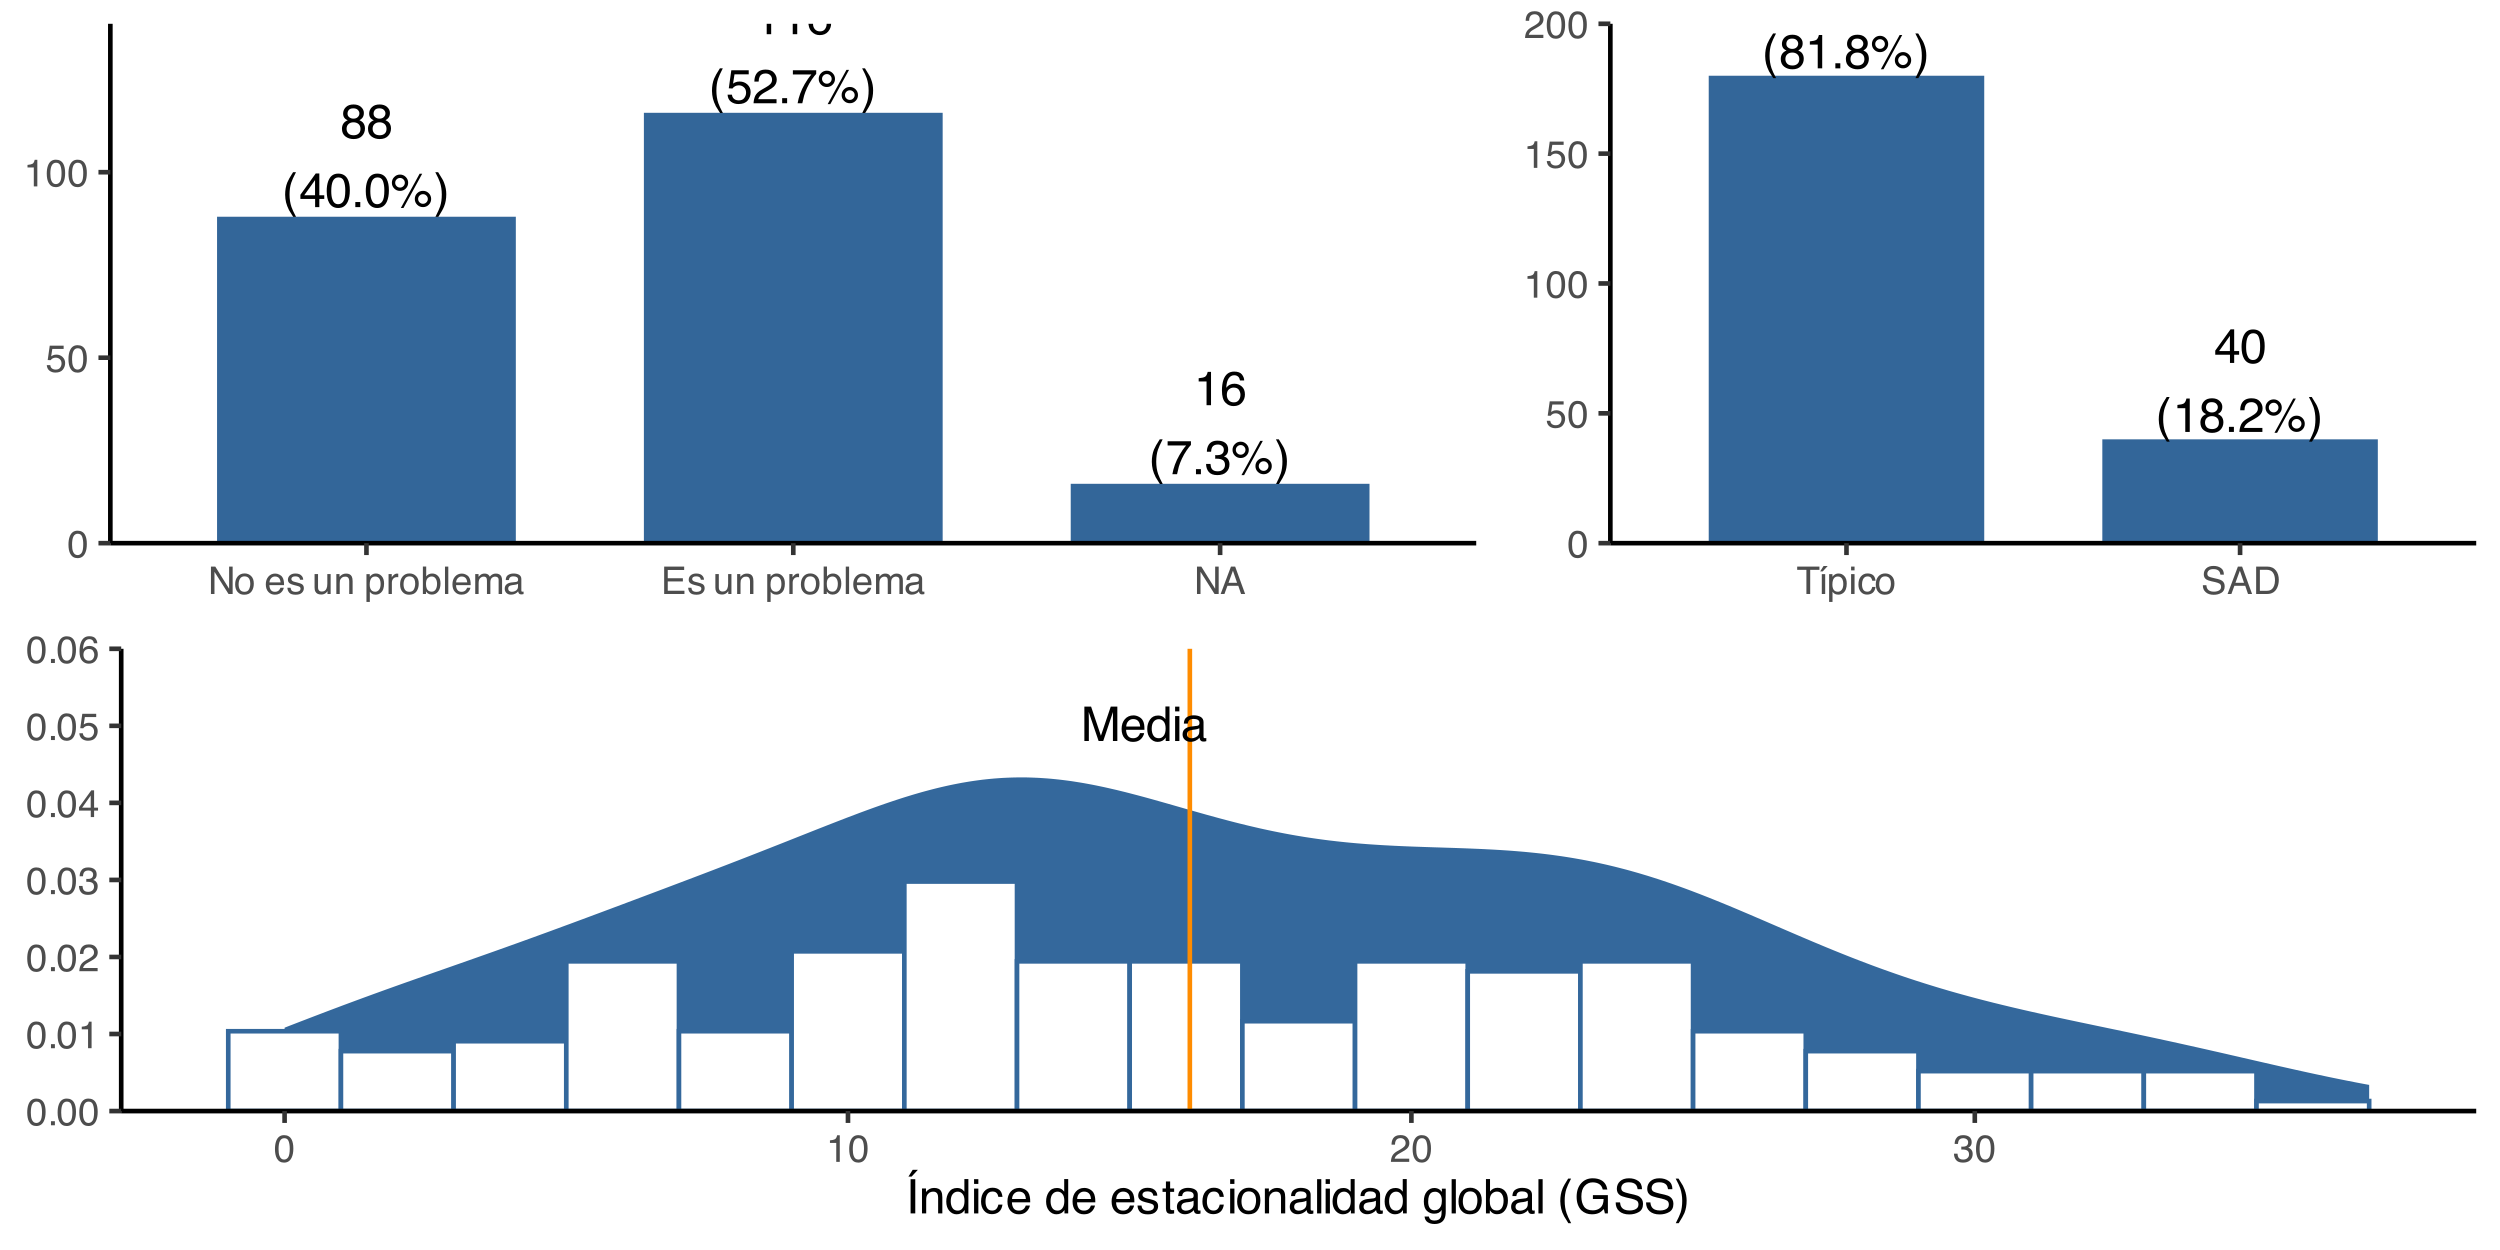 <?xml version="1.0" encoding="UTF-8"?>
<svg xmlns="http://www.w3.org/2000/svg" xmlns:xlink="http://www.w3.org/1999/xlink" width="576" height="288" viewBox="0 0 576 288">
<defs>
<g>
<g id="glyph-0-0">
<path d="M 0.359 0 L 0.359 -7.922 L 6.641 -7.922 L 6.641 0 Z M 5.656 -1 L 5.656 -6.938 L 1.344 -6.938 L 1.344 -1 Z M 5.656 -1 "/>
</g>
<g id="glyph-0-1">
<path d="M 3 -4.484 C 3.426 -4.484 3.758 -4.602 4 -4.844 C 4.25 -5.082 4.375 -5.367 4.375 -5.703 C 4.375 -5.992 4.254 -6.258 4.016 -6.5 C 3.785 -6.738 3.438 -6.859 2.969 -6.859 C 2.5 -6.859 2.16 -6.738 1.953 -6.5 C 1.742 -6.258 1.641 -5.973 1.641 -5.641 C 1.641 -5.285 1.773 -5.004 2.047 -4.797 C 2.316 -4.586 2.633 -4.484 3 -4.484 Z M 3.062 -0.656 C 3.508 -0.656 3.879 -0.773 4.172 -1.016 C 4.473 -1.266 4.625 -1.629 4.625 -2.109 C 4.625 -2.609 4.473 -2.988 4.172 -3.25 C 3.867 -3.508 3.477 -3.641 3 -3.641 C 2.531 -3.641 2.148 -3.504 1.859 -3.234 C 1.566 -2.973 1.422 -2.609 1.422 -2.141 C 1.422 -1.742 1.551 -1.395 1.812 -1.094 C 2.082 -0.801 2.5 -0.656 3.062 -0.656 Z M 1.688 -4.109 C 1.414 -4.223 1.203 -4.359 1.047 -4.516 C 0.766 -4.805 0.625 -5.18 0.625 -5.641 C 0.625 -6.211 0.832 -6.707 1.25 -7.125 C 1.664 -7.539 2.258 -7.75 3.031 -7.75 C 3.77 -7.75 4.348 -7.551 4.766 -7.156 C 5.191 -6.77 5.406 -6.316 5.406 -5.797 C 5.406 -5.316 5.281 -4.926 5.031 -4.625 C 4.895 -4.457 4.68 -4.289 4.391 -4.125 C 4.711 -3.977 4.969 -3.812 5.156 -3.625 C 5.488 -3.258 5.656 -2.789 5.656 -2.219 C 5.656 -1.539 5.426 -0.961 4.969 -0.484 C 4.52 -0.016 3.879 0.219 3.047 0.219 C 2.297 0.219 1.66 0.016 1.141 -0.391 C 0.617 -0.797 0.359 -1.391 0.359 -2.172 C 0.359 -2.629 0.469 -3.02 0.688 -3.344 C 0.914 -3.676 1.25 -3.93 1.688 -4.109 Z M 1.688 -4.109 "/>
</g>
<g id="glyph-0-2">
<path d="M 3.266 -8.047 C 2.703 -6.953 2.336 -6.145 2.172 -5.625 C 1.91 -4.844 1.781 -3.938 1.781 -2.906 C 1.781 -1.863 1.926 -0.91 2.219 -0.047 C 2.395 0.484 2.75 1.25 3.281 2.25 L 2.625 2.25 C 2.102 1.438 1.781 0.914 1.656 0.688 C 1.531 0.457 1.395 0.148 1.25 -0.234 C 1.039 -0.766 0.898 -1.332 0.828 -1.938 C 0.785 -2.25 0.766 -2.551 0.766 -2.844 C 0.766 -3.906 0.93 -4.852 1.266 -5.688 C 1.473 -6.207 1.914 -6.992 2.594 -8.047 Z M 3.266 -8.047 "/>
</g>
<g id="glyph-0-3">
<path d="M 3.656 -2.734 L 3.656 -6.234 L 1.172 -2.734 Z M 3.672 0 L 3.672 -1.891 L 0.281 -1.891 L 0.281 -2.844 L 3.812 -7.75 L 4.641 -7.75 L 4.641 -2.734 L 5.781 -2.734 L 5.781 -1.891 L 4.641 -1.891 L 4.641 0 Z M 3.672 0 "/>
</g>
<g id="glyph-0-4">
<path d="M 2.984 -7.719 C 3.984 -7.719 4.707 -7.305 5.156 -6.484 C 5.5 -5.848 5.672 -4.977 5.672 -3.875 C 5.672 -2.82 5.516 -1.953 5.203 -1.266 C 4.754 -0.285 4.016 0.203 2.984 0.203 C 2.055 0.203 1.363 -0.195 0.906 -1 C 0.531 -1.664 0.344 -2.566 0.344 -3.703 C 0.344 -4.578 0.457 -5.332 0.688 -5.969 C 1.113 -7.133 1.879 -7.719 2.984 -7.719 Z M 2.984 -0.672 C 3.484 -0.672 3.879 -0.895 4.172 -1.344 C 4.473 -1.789 4.625 -2.617 4.625 -3.828 C 4.625 -4.711 4.516 -5.438 4.297 -6 C 4.086 -6.562 3.672 -6.844 3.047 -6.844 C 2.473 -6.844 2.051 -6.57 1.781 -6.031 C 1.52 -5.5 1.391 -4.711 1.391 -3.672 C 1.391 -2.879 1.477 -2.242 1.656 -1.766 C 1.906 -1.035 2.348 -0.672 2.984 -0.672 Z M 2.984 -0.672 "/>
</g>
<g id="glyph-0-5">
<path d="M 0.938 -1.172 L 2.078 -1.172 L 2.078 0 L 0.938 0 Z M 0.938 -1.172 "/>
</g>
<g id="glyph-0-6">
<path d="M 7.531 -3.75 C 8.051 -3.75 8.492 -3.566 8.859 -3.203 C 9.223 -2.836 9.406 -2.395 9.406 -1.875 C 9.406 -1.352 9.223 -0.91 8.859 -0.547 C 8.492 -0.18 8.051 0 7.531 0 C 7.008 0 6.562 -0.18 6.188 -0.547 C 5.82 -0.91 5.641 -1.352 5.641 -1.875 C 5.641 -2.395 5.82 -2.836 6.188 -3.203 C 6.562 -3.566 7.008 -3.75 7.531 -3.75 Z M 6.75 -7.688 L 7.344 -7.688 L 3.031 0.203 L 2.422 0.203 Z M 2.234 -4.5 C 2.547 -4.5 2.805 -4.609 3.016 -4.828 C 3.234 -5.047 3.344 -5.305 3.344 -5.609 C 3.344 -5.91 3.234 -6.172 3.016 -6.391 C 2.805 -6.609 2.547 -6.719 2.234 -6.719 C 1.93 -6.719 1.672 -6.609 1.453 -6.391 C 1.234 -6.18 1.125 -5.922 1.125 -5.609 C 1.125 -5.305 1.234 -5.047 1.453 -4.828 C 1.672 -4.609 1.93 -4.5 2.234 -4.5 Z M 2.234 -7.5 C 2.754 -7.5 3.195 -7.312 3.562 -6.938 C 3.926 -6.57 4.109 -6.129 4.109 -5.609 C 4.109 -5.086 3.926 -4.645 3.562 -4.281 C 3.195 -3.914 2.754 -3.734 2.234 -3.734 C 1.711 -3.734 1.27 -3.914 0.906 -4.281 C 0.539 -4.645 0.359 -5.086 0.359 -5.609 C 0.359 -6.129 0.539 -6.57 0.906 -6.938 C 1.27 -7.312 1.711 -7.5 2.234 -7.5 Z M 7.531 -0.766 C 7.832 -0.766 8.094 -0.875 8.312 -1.094 C 8.531 -1.312 8.641 -1.57 8.641 -1.875 C 8.641 -2.176 8.531 -2.438 8.312 -2.656 C 8.094 -2.875 7.832 -2.984 7.531 -2.984 C 7.219 -2.984 6.953 -2.875 6.734 -2.656 C 6.516 -2.438 6.406 -2.176 6.406 -1.875 C 6.406 -1.57 6.516 -1.312 6.734 -1.094 C 6.953 -0.875 7.219 -0.766 7.531 -0.766 Z M 7.531 -0.766 "/>
</g>
<g id="glyph-0-7">
<path d="M 0.391 2.25 C 0.953 1.133 1.316 0.32 1.484 -0.188 C 1.734 -0.957 1.859 -1.863 1.859 -2.906 C 1.859 -3.938 1.711 -4.883 1.422 -5.75 C 1.242 -6.281 0.891 -7.047 0.359 -8.047 L 1.016 -8.047 C 1.566 -7.16 1.898 -6.613 2.016 -6.406 C 2.141 -6.207 2.27 -5.926 2.406 -5.562 C 2.582 -5.113 2.707 -4.672 2.781 -4.234 C 2.852 -3.797 2.891 -3.375 2.891 -2.969 C 2.891 -1.895 2.719 -0.941 2.375 -0.109 C 2.164 0.422 1.727 1.207 1.062 2.25 Z M 0.391 2.25 "/>
</g>
<g id="glyph-0-8">
<path d="M 1.062 -5.469 L 1.062 -6.219 C 1.758 -6.281 2.242 -6.391 2.516 -6.547 C 2.797 -6.711 3.004 -7.094 3.141 -7.688 L 3.906 -7.688 L 3.906 0 L 2.875 0 L 2.875 -5.469 Z M 1.062 -5.469 "/>
</g>
<g id="glyph-0-9">
<path d="M 3.234 -7.75 C 4.098 -7.75 4.695 -7.523 5.031 -7.078 C 5.375 -6.629 5.547 -6.172 5.547 -5.703 L 4.578 -5.703 C 4.523 -6.004 4.438 -6.242 4.312 -6.422 C 4.07 -6.742 3.719 -6.906 3.25 -6.906 C 2.707 -6.906 2.273 -6.656 1.953 -6.156 C 1.629 -5.656 1.453 -4.938 1.422 -4 C 1.641 -4.32 1.922 -4.566 2.266 -4.734 C 2.566 -4.879 2.91 -4.953 3.297 -4.953 C 3.941 -4.953 4.504 -4.742 4.984 -4.328 C 5.473 -3.91 5.719 -3.289 5.719 -2.469 C 5.719 -1.77 5.488 -1.148 5.031 -0.609 C 4.57 -0.066 3.922 0.203 3.078 0.203 C 2.348 0.203 1.723 -0.07 1.203 -0.625 C 0.68 -1.176 0.422 -2.098 0.422 -3.391 C 0.422 -4.348 0.535 -5.164 0.766 -5.844 C 1.211 -7.113 2.035 -7.75 3.234 -7.75 Z M 3.156 -0.656 C 3.664 -0.656 4.047 -0.828 4.297 -1.172 C 4.555 -1.516 4.688 -1.922 4.688 -2.391 C 4.688 -2.785 4.57 -3.16 4.344 -3.516 C 4.113 -3.879 3.703 -4.062 3.109 -4.062 C 2.691 -4.062 2.328 -3.922 2.016 -3.641 C 1.703 -3.367 1.547 -2.953 1.547 -2.391 C 1.547 -1.898 1.688 -1.488 1.969 -1.156 C 2.258 -0.82 2.656 -0.656 3.156 -0.656 Z M 3.156 -0.656 "/>
</g>
<g id="glyph-0-10">
<path d="M 1.359 -1.969 C 1.43 -1.414 1.691 -1.031 2.141 -0.812 C 2.367 -0.707 2.633 -0.656 2.938 -0.656 C 3.508 -0.656 3.93 -0.836 4.203 -1.203 C 4.484 -1.578 4.625 -1.984 4.625 -2.422 C 4.625 -2.961 4.457 -3.379 4.125 -3.672 C 3.801 -3.973 3.41 -4.125 2.953 -4.125 C 2.617 -4.125 2.332 -4.055 2.094 -3.922 C 1.852 -3.797 1.648 -3.617 1.484 -3.391 L 0.641 -3.438 L 1.219 -7.594 L 5.234 -7.594 L 5.234 -6.656 L 1.953 -6.656 L 1.625 -4.516 C 1.801 -4.648 1.973 -4.75 2.141 -4.812 C 2.422 -4.938 2.754 -5 3.141 -5 C 3.848 -5 4.445 -4.77 4.938 -4.312 C 5.426 -3.852 5.672 -3.273 5.672 -2.578 C 5.672 -1.848 5.445 -1.203 5 -0.641 C 4.551 -0.086 3.832 0.188 2.844 0.188 C 2.207 0.188 1.645 0.008 1.156 -0.344 C 0.676 -0.695 0.41 -1.238 0.359 -1.969 Z M 1.359 -1.969 "/>
</g>
<g id="glyph-0-11">
<path d="M 0.344 0 C 0.383 -0.664 0.52 -1.242 0.75 -1.734 C 0.988 -2.223 1.457 -2.672 2.156 -3.078 L 3.188 -3.672 C 3.656 -3.941 3.984 -4.176 4.172 -4.375 C 4.461 -4.664 4.609 -5.004 4.609 -5.391 C 4.609 -5.836 4.473 -6.191 4.203 -6.453 C 3.93 -6.723 3.57 -6.859 3.125 -6.859 C 2.457 -6.859 2 -6.609 1.75 -6.109 C 1.613 -5.836 1.535 -5.461 1.516 -4.984 L 0.531 -4.984 C 0.539 -5.66 0.664 -6.207 0.906 -6.625 C 1.32 -7.375 2.066 -7.75 3.141 -7.75 C 4.016 -7.75 4.656 -7.508 5.062 -7.031 C 5.477 -6.551 5.688 -6.02 5.688 -5.438 C 5.688 -4.82 5.469 -4.289 5.031 -3.844 C 4.781 -3.594 4.328 -3.285 3.672 -2.922 L 2.938 -2.516 C 2.582 -2.316 2.305 -2.129 2.109 -1.953 C 1.742 -1.641 1.516 -1.297 1.422 -0.922 L 5.641 -0.922 L 5.641 0 Z M 0.344 0 "/>
</g>
<g id="glyph-0-12">
<path d="M 5.781 -7.594 L 5.781 -6.75 C 5.531 -6.508 5.195 -6.086 4.781 -5.484 C 4.375 -4.891 4.008 -4.25 3.688 -3.562 C 3.375 -2.883 3.141 -2.27 2.984 -1.719 C 2.879 -1.363 2.742 -0.789 2.578 0 L 1.5 0 C 1.75 -1.477 2.289 -2.945 3.125 -4.406 C 3.613 -5.258 4.129 -6 4.672 -6.625 L 0.406 -6.625 L 0.406 -7.594 Z M 5.781 -7.594 "/>
</g>
<g id="glyph-0-13">
<path d="M 2.875 0.203 C 1.957 0.203 1.289 -0.047 0.875 -0.547 C 0.469 -1.047 0.266 -1.656 0.266 -2.375 L 1.281 -2.375 C 1.32 -1.875 1.414 -1.508 1.562 -1.281 C 1.812 -0.875 2.266 -0.672 2.922 -0.672 C 3.43 -0.672 3.844 -0.805 4.156 -1.078 C 4.469 -1.359 4.625 -1.711 4.625 -2.141 C 4.625 -2.672 4.457 -3.039 4.125 -3.25 C 3.801 -3.469 3.348 -3.578 2.766 -3.578 C 2.703 -3.578 2.633 -3.578 2.562 -3.578 C 2.5 -3.578 2.438 -3.57 2.375 -3.562 L 2.375 -4.422 C 2.477 -4.41 2.562 -4.398 2.625 -4.391 C 2.695 -4.391 2.77 -4.391 2.844 -4.391 C 3.207 -4.391 3.508 -4.445 3.75 -4.562 C 4.156 -4.77 4.359 -5.129 4.359 -5.641 C 4.359 -6.023 4.219 -6.32 3.938 -6.531 C 3.664 -6.738 3.352 -6.844 3 -6.844 C 2.344 -6.844 1.895 -6.629 1.656 -6.203 C 1.52 -5.961 1.441 -5.625 1.422 -5.188 L 0.453 -5.188 C 0.453 -5.758 0.566 -6.25 0.797 -6.656 C 1.191 -7.375 1.891 -7.734 2.891 -7.734 C 3.68 -7.734 4.289 -7.555 4.719 -7.203 C 5.145 -6.859 5.359 -6.352 5.359 -5.688 C 5.359 -5.207 5.234 -4.82 4.984 -4.531 C 4.828 -4.344 4.625 -4.195 4.375 -4.094 C 4.781 -3.988 5.094 -3.773 5.312 -3.453 C 5.539 -3.141 5.656 -2.75 5.656 -2.281 C 5.656 -1.551 5.41 -0.953 4.922 -0.484 C 4.441 -0.023 3.758 0.203 2.875 0.203 Z M 2.875 0.203 "/>
</g>
<g id="glyph-0-14">
<path d="M 0.812 -7.922 L 2.359 -7.922 L 4.625 -1.219 L 6.891 -7.922 L 8.406 -7.922 L 8.406 0 L 7.391 0 L 7.391 -4.672 C 7.391 -4.836 7.391 -5.109 7.391 -5.484 C 7.398 -5.859 7.406 -6.258 7.406 -6.688 L 5.156 0 L 4.094 0 L 1.812 -6.688 L 1.812 -6.438 C 1.812 -6.25 1.816 -5.953 1.828 -5.547 C 1.836 -5.148 1.844 -4.859 1.844 -4.672 L 1.844 0 L 0.812 0 Z M 0.812 -7.922 "/>
</g>
<g id="glyph-0-15">
<path d="M 3.125 -5.906 C 3.531 -5.906 3.926 -5.805 4.312 -5.609 C 4.695 -5.422 4.988 -5.176 5.188 -4.875 C 5.383 -4.582 5.516 -4.238 5.578 -3.844 C 5.629 -3.582 5.656 -3.16 5.656 -2.578 L 1.422 -2.578 C 1.441 -1.992 1.582 -1.523 1.844 -1.172 C 2.102 -0.816 2.504 -0.641 3.047 -0.641 C 3.555 -0.641 3.961 -0.805 4.266 -1.141 C 4.43 -1.328 4.551 -1.551 4.625 -1.812 L 5.578 -1.812 C 5.555 -1.602 5.473 -1.367 5.328 -1.109 C 5.191 -0.848 5.035 -0.633 4.859 -0.469 C 4.555 -0.176 4.191 0.02 3.766 0.125 C 3.523 0.176 3.258 0.203 2.969 0.203 C 2.25 0.203 1.641 -0.055 1.141 -0.578 C 0.641 -1.098 0.391 -1.832 0.391 -2.781 C 0.391 -3.707 0.641 -4.457 1.141 -5.031 C 1.648 -5.613 2.312 -5.906 3.125 -5.906 Z M 4.672 -3.344 C 4.629 -3.77 4.535 -4.109 4.391 -4.359 C 4.117 -4.828 3.676 -5.062 3.062 -5.062 C 2.613 -5.062 2.238 -4.898 1.938 -4.578 C 1.633 -4.254 1.473 -3.844 1.453 -3.344 Z M 3.031 -5.922 Z M 3.031 -5.922 "/>
</g>
<g id="glyph-0-16">
<path d="M 1.328 -2.828 C 1.328 -2.203 1.457 -1.68 1.719 -1.266 C 1.977 -0.848 2.398 -0.641 2.984 -0.641 C 3.43 -0.641 3.801 -0.832 4.094 -1.219 C 4.383 -1.602 4.531 -2.16 4.531 -2.891 C 4.531 -3.617 4.379 -4.156 4.078 -4.5 C 3.773 -4.852 3.406 -5.031 2.969 -5.031 C 2.477 -5.031 2.082 -4.844 1.781 -4.469 C 1.477 -4.094 1.328 -3.547 1.328 -2.828 Z M 2.781 -5.875 C 3.227 -5.875 3.602 -5.781 3.906 -5.594 C 4.07 -5.488 4.266 -5.301 4.484 -5.031 L 4.484 -7.953 L 5.422 -7.953 L 5.422 0 L 4.547 0 L 4.547 -0.797 C 4.316 -0.441 4.047 -0.188 3.734 -0.031 C 3.43 0.125 3.082 0.203 2.688 0.203 C 2.039 0.203 1.477 -0.066 1 -0.609 C 0.531 -1.148 0.297 -1.867 0.297 -2.766 C 0.297 -3.609 0.508 -4.336 0.938 -4.953 C 1.375 -5.566 1.988 -5.875 2.781 -5.875 Z M 2.781 -5.875 "/>
</g>
<g id="glyph-0-17">
<path d="M 0.719 -5.75 L 1.703 -5.75 L 1.703 0 L 0.719 0 Z M 0.719 -7.922 L 1.703 -7.922 L 1.703 -6.828 L 0.719 -6.828 Z M 0.719 -7.922 "/>
</g>
<g id="glyph-0-18">
<path d="M 1.453 -1.531 C 1.453 -1.25 1.555 -1.023 1.766 -0.859 C 1.973 -0.703 2.211 -0.625 2.484 -0.625 C 2.828 -0.625 3.16 -0.707 3.484 -0.875 C 4.023 -1.133 4.297 -1.562 4.297 -2.156 L 4.297 -2.938 C 4.172 -2.863 4.016 -2.801 3.828 -2.75 C 3.641 -2.695 3.457 -2.66 3.281 -2.641 L 2.703 -2.562 C 2.348 -2.52 2.082 -2.445 1.906 -2.344 C 1.602 -2.176 1.453 -1.906 1.453 -1.531 Z M 3.812 -3.5 C 4.031 -3.531 4.176 -3.625 4.25 -3.781 C 4.301 -3.863 4.328 -3.988 4.328 -4.156 C 4.328 -4.488 4.207 -4.727 3.969 -4.875 C 3.727 -5.02 3.391 -5.094 2.953 -5.094 C 2.453 -5.094 2.094 -4.957 1.875 -4.688 C 1.758 -4.531 1.68 -4.305 1.641 -4.016 L 0.734 -4.016 C 0.754 -4.723 0.984 -5.219 1.422 -5.5 C 1.867 -5.781 2.391 -5.922 2.984 -5.922 C 3.66 -5.922 4.211 -5.789 4.641 -5.531 C 5.055 -5.27 5.266 -4.867 5.266 -4.328 L 5.266 -1 C 5.266 -0.895 5.285 -0.812 5.328 -0.75 C 5.367 -0.688 5.457 -0.656 5.594 -0.656 C 5.633 -0.656 5.68 -0.656 5.734 -0.656 C 5.785 -0.664 5.844 -0.676 5.906 -0.688 L 5.906 0.031 C 5.758 0.07 5.645 0.098 5.562 0.109 C 5.477 0.117 5.367 0.125 5.234 0.125 C 4.898 0.125 4.66 0.004 4.516 -0.234 C 4.43 -0.359 4.375 -0.535 4.344 -0.766 C 4.145 -0.504 3.859 -0.281 3.484 -0.094 C 3.117 0.094 2.711 0.188 2.266 0.188 C 1.734 0.188 1.297 0.023 0.953 -0.297 C 0.609 -0.617 0.438 -1.023 0.438 -1.516 C 0.438 -2.047 0.602 -2.457 0.938 -2.75 C 1.281 -3.051 1.723 -3.238 2.266 -3.312 Z M 3 -5.922 Z M 3 -5.922 "/>
</g>
<g id="glyph-1-0">
<path d="M 0.281 0 L 0.281 -6.312 L 5.297 -6.312 L 5.297 0 Z M 4.5 -0.797 L 4.5 -5.516 L 1.078 -5.516 L 1.078 -0.797 Z M 4.5 -0.797 "/>
</g>
<g id="glyph-1-1">
<path d="M 2.375 -6.156 C 3.176 -6.156 3.754 -5.828 4.109 -5.172 C 4.379 -4.66 4.516 -3.961 4.516 -3.078 C 4.516 -2.242 4.391 -1.555 4.141 -1.016 C 3.785 -0.223 3.195 0.172 2.375 0.172 C 1.633 0.172 1.082 -0.148 0.719 -0.797 C 0.426 -1.328 0.281 -2.047 0.281 -2.953 C 0.281 -3.648 0.367 -4.25 0.547 -4.75 C 0.879 -5.688 1.488 -6.156 2.375 -6.156 Z M 2.375 -0.531 C 2.77 -0.531 3.086 -0.707 3.328 -1.062 C 3.566 -1.426 3.688 -2.086 3.688 -3.047 C 3.688 -3.754 3.598 -4.332 3.422 -4.781 C 3.254 -5.227 2.922 -5.453 2.422 -5.453 C 1.973 -5.453 1.641 -5.238 1.422 -4.812 C 1.211 -4.383 1.109 -3.754 1.109 -2.922 C 1.109 -2.297 1.176 -1.789 1.312 -1.406 C 1.52 -0.82 1.875 -0.531 2.375 -0.531 Z M 2.375 -0.531 "/>
</g>
<g id="glyph-1-2">
<path d="M 1.094 -1.562 C 1.133 -1.125 1.336 -0.82 1.703 -0.656 C 1.879 -0.57 2.094 -0.531 2.344 -0.531 C 2.801 -0.531 3.141 -0.676 3.359 -0.969 C 3.578 -1.258 3.688 -1.582 3.688 -1.938 C 3.688 -2.363 3.555 -2.691 3.297 -2.922 C 3.035 -3.16 2.719 -3.281 2.344 -3.281 C 2.082 -3.281 1.852 -3.227 1.656 -3.125 C 1.469 -3.02 1.305 -2.879 1.172 -2.703 L 0.5 -2.734 L 0.969 -6.047 L 4.172 -6.047 L 4.172 -5.297 L 1.562 -5.297 L 1.297 -3.594 C 1.43 -3.695 1.566 -3.773 1.703 -3.828 C 1.93 -3.93 2.195 -3.984 2.5 -3.984 C 3.062 -3.984 3.535 -3.801 3.922 -3.438 C 4.316 -3.07 4.516 -2.609 4.516 -2.047 C 4.516 -1.461 4.332 -0.945 3.969 -0.5 C 3.613 -0.062 3.047 0.156 2.266 0.156 C 1.754 0.156 1.305 0.016 0.922 -0.266 C 0.547 -0.547 0.332 -0.977 0.281 -1.562 Z M 1.094 -1.562 "/>
</g>
<g id="glyph-1-3">
<path d="M 0.844 -4.359 L 0.844 -4.953 C 1.395 -5.004 1.781 -5.094 2 -5.219 C 2.227 -5.344 2.395 -5.645 2.5 -6.125 L 3.109 -6.125 L 3.109 0 L 2.297 0 L 2.297 -4.359 Z M 0.844 -4.359 "/>
</g>
<g id="glyph-1-4">
<path d="M 0.672 -6.312 L 1.672 -6.312 L 4.859 -1.203 L 4.859 -6.312 L 5.672 -6.312 L 5.672 0 L 4.719 0 L 1.484 -5.109 L 1.484 0 L 0.672 0 Z M 3.125 -6.312 Z M 3.125 -6.312 "/>
</g>
<g id="glyph-1-5">
<path d="M 2.391 -0.5 C 2.898 -0.5 3.25 -0.691 3.438 -1.078 C 3.633 -1.461 3.734 -1.895 3.734 -2.375 C 3.734 -2.801 3.664 -3.148 3.531 -3.422 C 3.312 -3.848 2.938 -4.062 2.406 -4.062 C 1.926 -4.062 1.578 -3.879 1.359 -3.516 C 1.148 -3.16 1.047 -2.727 1.047 -2.219 C 1.047 -1.727 1.148 -1.316 1.359 -0.984 C 1.578 -0.66 1.922 -0.5 2.391 -0.5 Z M 2.422 -4.734 C 3.016 -4.734 3.516 -4.535 3.922 -4.141 C 4.336 -3.742 4.547 -3.16 4.547 -2.391 C 4.547 -1.648 4.363 -1.035 4 -0.547 C 3.633 -0.066 3.07 0.172 2.312 0.172 C 1.688 0.172 1.188 -0.039 0.812 -0.469 C 0.438 -0.895 0.25 -1.473 0.25 -2.203 C 0.25 -2.973 0.445 -3.586 0.844 -4.047 C 1.238 -4.504 1.766 -4.734 2.422 -4.734 Z M 2.391 -4.719 Z M 2.391 -4.719 "/>
</g>
<g id="glyph-1-6">
</g>
<g id="glyph-1-7">
<path d="M 2.484 -4.703 C 2.805 -4.703 3.117 -4.625 3.422 -4.469 C 3.734 -4.32 3.969 -4.125 4.125 -3.875 C 4.281 -3.645 4.383 -3.375 4.438 -3.062 C 4.488 -2.852 4.516 -2.516 4.516 -2.047 L 1.141 -2.047 C 1.148 -1.586 1.258 -1.211 1.469 -0.922 C 1.676 -0.641 1.992 -0.5 2.422 -0.5 C 2.828 -0.5 3.148 -0.633 3.391 -0.906 C 3.523 -1.062 3.625 -1.238 3.688 -1.438 L 4.453 -1.438 C 4.43 -1.27 4.363 -1.082 4.25 -0.875 C 4.133 -0.664 4.004 -0.5 3.859 -0.375 C 3.629 -0.145 3.344 0.008 3 0.094 C 2.812 0.133 2.598 0.156 2.359 0.156 C 1.785 0.156 1.301 -0.051 0.906 -0.469 C 0.508 -0.883 0.312 -1.469 0.312 -2.219 C 0.312 -2.945 0.508 -3.539 0.906 -4 C 1.312 -4.469 1.836 -4.703 2.484 -4.703 Z M 3.719 -2.672 C 3.688 -3.004 3.613 -3.27 3.5 -3.469 C 3.281 -3.844 2.926 -4.031 2.438 -4.031 C 2.082 -4.031 1.785 -3.898 1.547 -3.641 C 1.305 -3.391 1.176 -3.066 1.156 -2.672 Z M 2.406 -4.719 Z M 2.406 -4.719 "/>
</g>
<g id="glyph-1-8">
<path d="M 1.031 -1.438 C 1.051 -1.188 1.113 -0.988 1.219 -0.844 C 1.414 -0.602 1.754 -0.484 2.234 -0.484 C 2.516 -0.484 2.766 -0.539 2.984 -0.656 C 3.203 -0.781 3.312 -0.973 3.312 -1.234 C 3.312 -1.43 3.223 -1.582 3.047 -1.688 C 2.941 -1.75 2.723 -1.82 2.391 -1.906 L 1.781 -2.062 C 1.383 -2.164 1.094 -2.273 0.906 -2.391 C 0.57 -2.598 0.406 -2.891 0.406 -3.266 C 0.406 -3.691 0.562 -4.039 0.875 -4.312 C 1.195 -4.582 1.617 -4.719 2.141 -4.719 C 2.836 -4.719 3.336 -4.516 3.641 -4.109 C 3.836 -3.848 3.93 -3.57 3.922 -3.281 L 3.203 -3.281 C 3.18 -3.457 3.117 -3.613 3.016 -3.75 C 2.836 -3.957 2.531 -4.062 2.094 -4.062 C 1.801 -4.062 1.578 -4.004 1.422 -3.891 C 1.273 -3.773 1.203 -3.629 1.203 -3.453 C 1.203 -3.254 1.301 -3.094 1.5 -2.969 C 1.613 -2.895 1.781 -2.832 2 -2.781 L 2.516 -2.656 C 3.066 -2.52 3.438 -2.391 3.625 -2.266 C 3.926 -2.066 4.078 -1.754 4.078 -1.328 C 4.078 -0.922 3.922 -0.566 3.609 -0.266 C 3.305 0.023 2.832 0.172 2.188 0.172 C 1.508 0.172 1.023 0.02 0.734 -0.281 C 0.453 -0.594 0.301 -0.977 0.281 -1.438 Z M 2.172 -4.719 Z M 2.172 -4.719 "/>
</g>
<g id="glyph-1-9">
<path d="M 1.344 -4.594 L 1.344 -1.547 C 1.344 -1.305 1.379 -1.113 1.453 -0.969 C 1.586 -0.695 1.844 -0.562 2.219 -0.562 C 2.758 -0.562 3.125 -0.801 3.312 -1.281 C 3.426 -1.539 3.484 -1.895 3.484 -2.344 L 3.484 -4.594 L 4.25 -4.594 L 4.25 0 L 3.516 0 L 3.531 -0.672 C 3.426 -0.504 3.301 -0.359 3.156 -0.234 C 2.863 0.004 2.504 0.125 2.078 0.125 C 1.422 0.125 0.977 -0.094 0.75 -0.531 C 0.613 -0.77 0.547 -1.082 0.547 -1.469 L 0.547 -4.594 Z M 2.406 -4.719 Z M 2.406 -4.719 "/>
</g>
<g id="glyph-1-10">
<path d="M 0.562 -4.594 L 1.297 -4.594 L 1.297 -3.953 C 1.516 -4.211 1.742 -4.398 1.984 -4.516 C 2.234 -4.641 2.508 -4.703 2.812 -4.703 C 3.457 -4.703 3.895 -4.473 4.125 -4.016 C 4.25 -3.766 4.312 -3.41 4.312 -2.953 L 4.312 0 L 3.531 0 L 3.531 -2.906 C 3.531 -3.176 3.488 -3.398 3.406 -3.578 C 3.27 -3.859 3.02 -4 2.656 -4 C 2.477 -4 2.328 -3.984 2.203 -3.953 C 1.992 -3.891 1.812 -3.766 1.656 -3.578 C 1.52 -3.422 1.43 -3.258 1.391 -3.094 C 1.359 -2.938 1.344 -2.707 1.344 -2.406 L 1.344 0 L 0.562 0 Z M 2.391 -4.719 Z M 2.391 -4.719 "/>
</g>
<g id="glyph-1-11">
<path d="M 2.516 -0.516 C 2.867 -0.516 3.164 -0.664 3.406 -0.969 C 3.645 -1.27 3.766 -1.723 3.766 -2.328 C 3.766 -2.691 3.711 -3.004 3.609 -3.266 C 3.41 -3.773 3.047 -4.031 2.516 -4.031 C 1.973 -4.031 1.602 -3.766 1.406 -3.234 C 1.301 -2.941 1.25 -2.578 1.25 -2.141 C 1.25 -1.785 1.301 -1.484 1.406 -1.234 C 1.602 -0.754 1.973 -0.516 2.516 -0.516 Z M 0.5 -4.578 L 1.266 -4.578 L 1.266 -3.969 C 1.41 -4.176 1.578 -4.336 1.766 -4.453 C 2.023 -4.629 2.332 -4.719 2.688 -4.719 C 3.207 -4.719 3.648 -4.516 4.016 -4.109 C 4.379 -3.711 4.562 -3.145 4.562 -2.406 C 4.562 -1.395 4.297 -0.676 3.766 -0.25 C 3.43 0.02 3.047 0.156 2.609 0.156 C 2.266 0.156 1.973 0.078 1.734 -0.078 C 1.598 -0.16 1.445 -0.305 1.281 -0.516 L 1.281 1.828 L 0.5 1.828 Z M 0.5 -4.578 "/>
</g>
<g id="glyph-1-12">
<path d="M 0.594 -4.594 L 1.328 -4.594 L 1.328 -3.812 C 1.379 -3.957 1.523 -4.141 1.766 -4.359 C 2.004 -4.586 2.273 -4.703 2.578 -4.703 C 2.586 -4.703 2.609 -4.695 2.641 -4.688 C 2.68 -4.688 2.742 -4.688 2.828 -4.688 L 2.828 -3.859 C 2.773 -3.867 2.727 -3.875 2.688 -3.875 C 2.656 -3.883 2.617 -3.891 2.578 -3.891 C 2.18 -3.891 1.879 -3.766 1.672 -3.516 C 1.461 -3.266 1.359 -2.973 1.359 -2.641 L 1.359 0 L 0.594 0 Z M 0.594 -4.594 "/>
</g>
<g id="glyph-1-13">
<path d="M 0.5 -6.328 L 1.266 -6.328 L 1.266 -4.047 C 1.43 -4.266 1.629 -4.43 1.859 -4.547 C 2.098 -4.66 2.352 -4.719 2.625 -4.719 C 3.195 -4.719 3.66 -4.52 4.016 -4.125 C 4.379 -3.738 4.562 -3.16 4.562 -2.391 C 4.562 -1.66 4.383 -1.055 4.031 -0.578 C 3.676 -0.098 3.188 0.141 2.562 0.141 C 2.219 0.141 1.922 0.055 1.672 -0.109 C 1.535 -0.203 1.383 -0.363 1.219 -0.594 L 1.219 0 L 0.5 0 Z M 2.516 -0.531 C 2.93 -0.531 3.242 -0.695 3.453 -1.031 C 3.66 -1.363 3.766 -1.801 3.766 -2.344 C 3.766 -2.832 3.66 -3.234 3.453 -3.547 C 3.242 -3.867 2.938 -4.031 2.531 -4.031 C 2.188 -4.031 1.879 -3.898 1.609 -3.641 C 1.348 -3.379 1.219 -2.945 1.219 -2.344 C 1.219 -1.914 1.27 -1.566 1.375 -1.297 C 1.582 -0.785 1.961 -0.531 2.516 -0.531 Z M 2.516 -0.531 "/>
</g>
<g id="glyph-1-14">
<path d="M 0.594 -6.312 L 1.359 -6.312 L 1.359 0 L 0.594 0 Z M 0.594 -6.312 "/>
</g>
<g id="glyph-1-15">
<path d="M 0.562 -4.594 L 1.328 -4.594 L 1.328 -3.953 C 1.516 -4.172 1.68 -4.332 1.828 -4.438 C 2.086 -4.613 2.379 -4.703 2.703 -4.703 C 3.066 -4.703 3.359 -4.613 3.578 -4.438 C 3.703 -4.332 3.816 -4.18 3.922 -3.984 C 4.098 -4.223 4.301 -4.398 4.531 -4.516 C 4.758 -4.641 5.02 -4.703 5.312 -4.703 C 5.926 -4.703 6.348 -4.477 6.578 -4.031 C 6.691 -3.789 6.75 -3.469 6.75 -3.062 L 6.75 0 L 5.953 0 L 5.953 -3.203 C 5.953 -3.504 5.875 -3.711 5.719 -3.828 C 5.57 -3.941 5.383 -4 5.156 -4 C 4.852 -4 4.594 -3.895 4.375 -3.688 C 4.156 -3.488 4.047 -3.148 4.047 -2.672 L 4.047 0 L 3.266 0 L 3.266 -3 C 3.266 -3.312 3.227 -3.539 3.156 -3.688 C 3.039 -3.895 2.82 -4 2.5 -4 C 2.207 -4 1.941 -3.883 1.703 -3.656 C 1.461 -3.438 1.344 -3.031 1.344 -2.438 L 1.344 0 L 0.562 0 Z M 0.562 -4.594 "/>
</g>
<g id="glyph-1-16">
<path d="M 1.156 -1.219 C 1.156 -1 1.238 -0.82 1.406 -0.688 C 1.57 -0.562 1.766 -0.5 1.984 -0.5 C 2.254 -0.5 2.52 -0.562 2.781 -0.688 C 3.207 -0.895 3.422 -1.238 3.422 -1.719 L 3.422 -2.344 C 3.328 -2.281 3.203 -2.227 3.047 -2.188 C 2.898 -2.145 2.754 -2.117 2.609 -2.109 L 2.141 -2.047 C 1.867 -2.004 1.66 -1.945 1.516 -1.875 C 1.273 -1.738 1.156 -1.52 1.156 -1.219 Z M 3.031 -2.781 C 3.207 -2.812 3.328 -2.891 3.391 -3.016 C 3.422 -3.078 3.438 -3.176 3.438 -3.312 C 3.438 -3.57 3.344 -3.758 3.156 -3.875 C 2.969 -4 2.703 -4.062 2.359 -4.062 C 1.953 -4.062 1.664 -3.953 1.5 -3.734 C 1.406 -3.609 1.344 -3.43 1.312 -3.203 L 0.594 -3.203 C 0.602 -3.766 0.785 -4.156 1.141 -4.375 C 1.492 -4.602 1.906 -4.719 2.375 -4.719 C 2.914 -4.719 3.352 -4.613 3.688 -4.406 C 4.02 -4.195 4.188 -3.875 4.188 -3.438 L 4.188 -0.797 C 4.188 -0.711 4.203 -0.645 4.234 -0.594 C 4.273 -0.551 4.348 -0.531 4.453 -0.531 C 4.484 -0.531 4.52 -0.531 4.562 -0.531 C 4.602 -0.531 4.648 -0.535 4.703 -0.547 L 4.703 0.016 C 4.578 0.055 4.484 0.078 4.422 0.078 C 4.359 0.086 4.273 0.094 4.172 0.094 C 3.898 0.094 3.707 0 3.594 -0.188 C 3.531 -0.281 3.484 -0.422 3.453 -0.609 C 3.297 -0.398 3.07 -0.219 2.781 -0.062 C 2.488 0.082 2.16 0.156 1.797 0.156 C 1.367 0.156 1.02 0.023 0.75 -0.234 C 0.488 -0.492 0.359 -0.816 0.359 -1.203 C 0.359 -1.629 0.488 -1.957 0.75 -2.188 C 1.02 -2.426 1.367 -2.578 1.797 -2.641 Z M 2.391 -4.719 Z M 2.391 -4.719 "/>
</g>
<g id="glyph-1-17">
<path d="M 0.75 -6.312 L 5.359 -6.312 L 5.359 -5.531 L 1.578 -5.531 L 1.578 -3.625 L 5.062 -3.625 L 5.062 -2.891 L 1.578 -2.891 L 1.578 -0.75 L 5.422 -0.75 L 5.422 0 L 0.75 0 Z M 3.078 -6.312 Z M 3.078 -6.312 "/>
</g>
<g id="glyph-1-18">
<path d="M 3.906 -2.578 L 2.953 -5.375 L 1.938 -2.578 Z M 2.5 -6.312 L 3.469 -6.312 L 5.766 0 L 4.828 0 L 4.188 -1.891 L 1.688 -1.891 L 1 0 L 0.125 0 Z M 2.5 -6.312 "/>
</g>
<g id="glyph-1-19">
<path d="M 0.281 0 C 0.301 -0.531 0.406 -0.988 0.594 -1.375 C 0.789 -1.77 1.164 -2.129 1.719 -2.453 L 2.547 -2.922 C 2.91 -3.141 3.164 -3.328 3.312 -3.484 C 3.551 -3.711 3.672 -3.984 3.672 -4.297 C 3.672 -4.648 3.562 -4.93 3.344 -5.141 C 3.133 -5.359 2.848 -5.469 2.484 -5.469 C 1.961 -5.469 1.598 -5.266 1.391 -4.859 C 1.285 -4.648 1.227 -4.352 1.219 -3.969 L 0.422 -3.969 C 0.43 -4.5 0.531 -4.938 0.719 -5.281 C 1.051 -5.875 1.645 -6.172 2.5 -6.172 C 3.195 -6.172 3.707 -5.977 4.031 -5.594 C 4.363 -5.219 4.531 -4.797 4.531 -4.328 C 4.531 -3.836 4.352 -3.414 4 -3.062 C 3.801 -2.863 3.441 -2.617 2.922 -2.328 L 2.344 -2 C 2.062 -1.844 1.836 -1.695 1.672 -1.562 C 1.391 -1.312 1.211 -1.035 1.141 -0.734 L 4.5 -0.734 L 4.5 0 Z M 0.281 0 "/>
</g>
<g id="glyph-1-20">
<path d="M 5.266 -6.312 L 5.266 -5.562 L 3.141 -5.562 L 3.141 0 L 2.266 0 L 2.266 -5.562 L 0.141 -5.562 L 0.141 -6.312 Z M 5.266 -6.312 "/>
</g>
<g id="glyph-1-21">
<path d="M 0.812 -4.578 L 1.594 -4.578 L 1.594 0 L 0.812 0 Z M 1.203 -4.719 Z M 2.172 -6.453 L 1.031 -5.203 L 0.438 -5.203 L 1.219 -6.453 Z M 2.172 -6.453 "/>
</g>
<g id="glyph-1-22">
<path d="M 0.562 -4.578 L 1.359 -4.578 L 1.359 0 L 0.562 0 Z M 0.562 -6.312 L 1.359 -6.312 L 1.359 -5.438 L 0.562 -5.438 Z M 0.562 -6.312 "/>
</g>
<g id="glyph-1-23">
<path d="M 2.344 -4.734 C 2.863 -4.734 3.285 -4.609 3.609 -4.359 C 3.93 -4.109 4.125 -3.672 4.188 -3.047 L 3.438 -3.047 C 3.395 -3.336 3.289 -3.578 3.125 -3.766 C 2.957 -3.953 2.695 -4.047 2.344 -4.047 C 1.852 -4.047 1.5 -3.801 1.281 -3.312 C 1.145 -3.008 1.078 -2.629 1.078 -2.172 C 1.078 -1.703 1.172 -1.312 1.359 -1 C 1.555 -0.688 1.867 -0.531 2.297 -0.531 C 2.609 -0.531 2.859 -0.625 3.047 -0.812 C 3.234 -1.008 3.363 -1.281 3.438 -1.625 L 4.188 -1.625 C 4.102 -1.02 3.891 -0.57 3.547 -0.281 C 3.203 0 2.766 0.141 2.234 0.141 C 1.629 0.141 1.145 -0.078 0.781 -0.516 C 0.426 -0.961 0.25 -1.516 0.25 -2.172 C 0.25 -2.984 0.445 -3.613 0.844 -4.062 C 1.238 -4.508 1.738 -4.734 2.344 -4.734 Z M 2.219 -4.719 Z M 2.219 -4.719 "/>
</g>
<g id="glyph-1-24">
<path d="M 1.234 -2.031 C 1.254 -1.676 1.336 -1.383 1.484 -1.156 C 1.766 -0.738 2.266 -0.531 2.984 -0.531 C 3.305 -0.531 3.598 -0.578 3.859 -0.672 C 4.367 -0.848 4.625 -1.164 4.625 -1.625 C 4.625 -1.969 4.516 -2.211 4.297 -2.359 C 4.078 -2.504 3.738 -2.629 3.281 -2.734 L 2.422 -2.922 C 1.859 -3.055 1.461 -3.195 1.234 -3.344 C 0.836 -3.602 0.641 -4 0.641 -4.531 C 0.641 -5.094 0.832 -5.555 1.219 -5.922 C 1.613 -6.285 2.172 -6.469 2.891 -6.469 C 3.555 -6.469 4.117 -6.305 4.578 -5.984 C 5.035 -5.672 5.266 -5.16 5.266 -4.453 L 4.469 -4.453 C 4.426 -4.797 4.332 -5.055 4.188 -5.234 C 3.926 -5.566 3.484 -5.734 2.859 -5.734 C 2.359 -5.734 2 -5.625 1.781 -5.406 C 1.562 -5.195 1.453 -4.953 1.453 -4.672 C 1.453 -4.359 1.578 -4.133 1.828 -4 C 2.004 -3.906 2.391 -3.789 2.984 -3.656 L 3.859 -3.453 C 4.285 -3.348 4.617 -3.211 4.859 -3.047 C 5.254 -2.754 5.453 -2.328 5.453 -1.766 C 5.453 -1.066 5.195 -0.566 4.688 -0.266 C 4.188 0.035 3.598 0.188 2.922 0.188 C 2.141 0.188 1.523 -0.016 1.078 -0.422 C 0.629 -0.816 0.41 -1.352 0.422 -2.031 Z M 2.953 -6.484 Z M 2.953 -6.484 "/>
</g>
<g id="glyph-1-25">
<path d="M 3.094 -0.734 C 3.383 -0.734 3.625 -0.766 3.812 -0.828 C 4.133 -0.93 4.406 -1.145 4.625 -1.469 C 4.789 -1.719 4.91 -2.039 4.984 -2.438 C 5.023 -2.676 5.047 -2.898 5.047 -3.109 C 5.047 -3.891 4.891 -4.492 4.578 -4.922 C 4.273 -5.359 3.773 -5.578 3.078 -5.578 L 1.562 -5.578 L 1.562 -0.734 Z M 0.703 -6.312 L 3.266 -6.312 C 4.129 -6.312 4.801 -6.004 5.281 -5.391 C 5.707 -4.828 5.922 -4.113 5.922 -3.25 C 5.922 -2.582 5.797 -1.977 5.547 -1.438 C 5.098 -0.477 4.332 0 3.25 0 L 0.703 0 Z M 0.703 -6.312 "/>
</g>
<g id="glyph-1-26">
<path d="M 0.75 -0.938 L 1.656 -0.938 L 1.656 0 L 0.75 0 Z M 0.75 -0.938 "/>
</g>
<g id="glyph-1-27">
<path d="M 2.281 0.172 C 1.551 0.172 1.02 -0.023 0.688 -0.422 C 0.363 -0.828 0.203 -1.316 0.203 -1.891 L 1.016 -1.891 C 1.047 -1.492 1.117 -1.203 1.234 -1.016 C 1.441 -0.691 1.805 -0.531 2.328 -0.531 C 2.734 -0.531 3.055 -0.641 3.297 -0.859 C 3.547 -1.078 3.672 -1.359 3.672 -1.703 C 3.672 -2.129 3.539 -2.426 3.281 -2.594 C 3.031 -2.758 2.672 -2.844 2.203 -2.844 C 2.148 -2.844 2.098 -2.844 2.047 -2.844 C 1.992 -2.844 1.941 -2.844 1.891 -2.844 L 1.891 -3.516 C 1.973 -3.516 2.039 -3.508 2.094 -3.5 C 2.145 -3.5 2.203 -3.5 2.266 -3.5 C 2.555 -3.5 2.797 -3.547 2.984 -3.641 C 3.305 -3.797 3.469 -4.082 3.469 -4.5 C 3.469 -4.801 3.359 -5.035 3.141 -5.203 C 2.922 -5.367 2.672 -5.453 2.391 -5.453 C 1.867 -5.453 1.508 -5.281 1.312 -4.938 C 1.207 -4.75 1.145 -4.477 1.125 -4.125 L 0.359 -4.125 C 0.359 -4.582 0.453 -4.973 0.641 -5.297 C 0.953 -5.867 1.504 -6.156 2.297 -6.156 C 2.93 -6.156 3.422 -6.016 3.766 -5.734 C 4.109 -5.461 4.281 -5.062 4.281 -4.531 C 4.281 -4.145 4.176 -3.836 3.969 -3.609 C 3.844 -3.461 3.68 -3.348 3.484 -3.266 C 3.805 -3.172 4.055 -3 4.234 -2.75 C 4.422 -2.5 4.516 -2.191 4.516 -1.828 C 4.516 -1.234 4.316 -0.75 3.922 -0.375 C 3.535 -0.008 2.988 0.172 2.281 0.172 Z M 2.281 0.172 "/>
</g>
<g id="glyph-1-28">
<path d="M 2.906 -2.172 L 2.906 -4.969 L 0.938 -2.172 Z M 2.922 0 L 2.922 -1.5 L 0.219 -1.5 L 0.219 -2.266 L 3.047 -6.172 L 3.688 -6.172 L 3.688 -2.172 L 4.594 -2.172 L 4.594 -1.5 L 3.688 -1.5 L 3.688 0 Z M 2.922 0 "/>
</g>
<g id="glyph-1-29">
<path d="M 2.578 -6.172 C 3.266 -6.172 3.742 -5.992 4.016 -5.641 C 4.285 -5.285 4.422 -4.922 4.422 -4.547 L 3.656 -4.547 C 3.602 -4.785 3.531 -4.973 3.438 -5.109 C 3.25 -5.367 2.961 -5.5 2.578 -5.5 C 2.148 -5.5 1.805 -5.297 1.547 -4.891 C 1.297 -4.492 1.156 -3.926 1.125 -3.188 C 1.301 -3.445 1.523 -3.641 1.797 -3.766 C 2.047 -3.879 2.32 -3.938 2.625 -3.938 C 3.133 -3.938 3.582 -3.77 3.969 -3.438 C 4.352 -3.113 4.547 -2.625 4.547 -1.969 C 4.547 -1.414 4.363 -0.922 4 -0.484 C 3.633 -0.055 3.117 0.156 2.453 0.156 C 1.867 0.156 1.367 -0.062 0.953 -0.5 C 0.535 -0.938 0.328 -1.672 0.328 -2.703 C 0.328 -3.461 0.422 -4.109 0.609 -4.641 C 0.961 -5.66 1.617 -6.172 2.578 -6.172 Z M 2.516 -0.531 C 2.922 -0.531 3.223 -0.664 3.422 -0.938 C 3.629 -1.207 3.734 -1.531 3.734 -1.906 C 3.734 -2.219 3.641 -2.516 3.453 -2.797 C 3.273 -3.086 2.953 -3.234 2.484 -3.234 C 2.148 -3.234 1.859 -3.125 1.609 -2.906 C 1.359 -2.688 1.234 -2.352 1.234 -1.906 C 1.234 -1.52 1.344 -1.191 1.562 -0.922 C 1.789 -0.66 2.109 -0.531 2.516 -0.531 Z M 2.516 -0.531 "/>
</g>
<g id="glyph-2-0">
<path d="M 0.359 0 L 0.359 -7.891 L 6.625 -7.891 L 6.625 0 Z M 5.625 -0.984 L 5.625 -6.906 L 1.344 -6.906 L 1.344 -0.984 Z M 5.625 -0.984 "/>
</g>
<g id="glyph-2-1">
<path d="M 1.078 -7.891 L 2.156 -7.891 L 2.156 0 L 1.078 0 Z M 2.75 -10.047 L 1.312 -8.484 L 0.578 -8.484 L 1.562 -10.047 Z M 2.75 -10.047 "/>
</g>
<g id="glyph-2-2">
<path d="M 0.703 -5.75 L 1.625 -5.75 L 1.625 -4.938 C 1.895 -5.27 2.18 -5.508 2.484 -5.656 C 2.797 -5.801 3.133 -5.875 3.5 -5.875 C 4.32 -5.875 4.875 -5.594 5.156 -5.031 C 5.312 -4.719 5.391 -4.27 5.391 -3.688 L 5.391 0 L 4.422 0 L 4.422 -3.625 C 4.422 -3.977 4.367 -4.258 4.266 -4.469 C 4.086 -4.832 3.773 -5.016 3.328 -5.016 C 3.098 -5.016 2.91 -4.988 2.766 -4.938 C 2.492 -4.863 2.258 -4.707 2.062 -4.469 C 1.906 -4.281 1.801 -4.082 1.75 -3.875 C 1.695 -3.676 1.672 -3.391 1.672 -3.016 L 1.672 0 L 0.703 0 Z M 2.984 -5.891 Z M 2.984 -5.891 "/>
</g>
<g id="glyph-2-3">
<path d="M 1.328 -2.812 C 1.328 -2.195 1.457 -1.68 1.719 -1.266 C 1.977 -0.848 2.395 -0.641 2.969 -0.641 C 3.414 -0.641 3.781 -0.832 4.062 -1.219 C 4.352 -1.602 4.5 -2.156 4.5 -2.875 C 4.5 -3.602 4.348 -4.141 4.047 -4.484 C 3.754 -4.836 3.391 -5.016 2.953 -5.016 C 2.473 -5.016 2.082 -4.828 1.781 -4.453 C 1.477 -4.078 1.328 -3.531 1.328 -2.812 Z M 2.781 -5.859 C 3.219 -5.859 3.586 -5.766 3.891 -5.578 C 4.055 -5.473 4.25 -5.285 4.469 -5.016 L 4.469 -7.922 L 5.391 -7.922 L 5.391 0 L 4.531 0 L 4.531 -0.797 C 4.301 -0.441 4.031 -0.188 3.719 -0.031 C 3.414 0.125 3.066 0.203 2.672 0.203 C 2.023 0.203 1.469 -0.062 1 -0.594 C 0.531 -1.133 0.297 -1.852 0.297 -2.75 C 0.297 -3.594 0.508 -4.32 0.938 -4.938 C 1.363 -5.551 1.977 -5.859 2.781 -5.859 Z M 2.781 -5.859 "/>
</g>
<g id="glyph-2-4">
<path d="M 0.703 -5.719 L 1.688 -5.719 L 1.688 0 L 0.703 0 Z M 0.703 -7.891 L 1.688 -7.891 L 1.688 -6.797 L 0.703 -6.797 Z M 0.703 -7.891 "/>
</g>
<g id="glyph-2-5">
<path d="M 2.922 -5.922 C 3.578 -5.922 4.109 -5.758 4.516 -5.438 C 4.922 -5.125 5.164 -4.582 5.25 -3.812 L 4.297 -3.812 C 4.242 -4.164 4.113 -4.457 3.906 -4.688 C 3.707 -4.926 3.379 -5.047 2.922 -5.047 C 2.305 -5.047 1.867 -4.75 1.609 -4.156 C 1.43 -3.758 1.344 -3.273 1.344 -2.703 C 1.344 -2.129 1.461 -1.645 1.703 -1.25 C 1.953 -0.852 2.336 -0.656 2.859 -0.656 C 3.266 -0.656 3.582 -0.773 3.812 -1.016 C 4.051 -1.266 4.211 -1.602 4.297 -2.031 L 5.25 -2.031 C 5.133 -1.27 4.863 -0.711 4.438 -0.359 C 4.008 -0.004 3.457 0.172 2.781 0.172 C 2.031 0.172 1.43 -0.102 0.984 -0.656 C 0.535 -1.207 0.312 -1.895 0.312 -2.719 C 0.312 -3.727 0.555 -4.516 1.047 -5.078 C 1.535 -5.641 2.16 -5.922 2.922 -5.922 Z M 2.781 -5.891 Z M 2.781 -5.891 "/>
</g>
<g id="glyph-2-6">
<path d="M 3.109 -5.875 C 3.516 -5.875 3.906 -5.781 4.281 -5.594 C 4.664 -5.406 4.961 -5.156 5.172 -4.844 C 5.359 -4.562 5.484 -4.223 5.547 -3.828 C 5.609 -3.566 5.641 -3.145 5.641 -2.562 L 1.422 -2.562 C 1.441 -1.977 1.578 -1.508 1.828 -1.156 C 2.086 -0.812 2.488 -0.641 3.031 -0.641 C 3.539 -0.641 3.945 -0.805 4.25 -1.141 C 4.414 -1.328 4.535 -1.551 4.609 -1.812 L 5.562 -1.812 C 5.531 -1.594 5.441 -1.352 5.297 -1.094 C 5.16 -0.832 5.004 -0.625 4.828 -0.469 C 4.535 -0.176 4.176 0.02 3.75 0.125 C 3.508 0.176 3.242 0.203 2.953 0.203 C 2.234 0.203 1.625 -0.055 1.125 -0.578 C 0.633 -1.098 0.391 -1.828 0.391 -2.766 C 0.391 -3.691 0.641 -4.441 1.141 -5.016 C 1.641 -5.586 2.297 -5.875 3.109 -5.875 Z M 4.641 -3.328 C 4.609 -3.754 4.52 -4.094 4.375 -4.344 C 4.102 -4.801 3.66 -5.031 3.047 -5.031 C 2.598 -5.031 2.223 -4.867 1.922 -4.547 C 1.629 -4.234 1.473 -3.828 1.453 -3.328 Z M 3.016 -5.891 Z M 3.016 -5.891 "/>
</g>
<g id="glyph-2-7">
</g>
<g id="glyph-2-8">
<path d="M 1.281 -1.812 C 1.312 -1.488 1.395 -1.238 1.531 -1.062 C 1.77 -0.75 2.191 -0.594 2.797 -0.594 C 3.148 -0.594 3.461 -0.672 3.734 -0.828 C 4.004 -0.984 4.141 -1.223 4.141 -1.547 C 4.141 -1.797 4.031 -1.984 3.812 -2.109 C 3.676 -2.191 3.398 -2.285 2.984 -2.391 L 2.219 -2.578 C 1.727 -2.703 1.367 -2.836 1.141 -2.984 C 0.723 -3.254 0.516 -3.617 0.516 -4.078 C 0.516 -4.617 0.707 -5.055 1.094 -5.391 C 1.488 -5.734 2.02 -5.906 2.688 -5.906 C 3.551 -5.906 4.176 -5.648 4.562 -5.141 C 4.801 -4.816 4.914 -4.469 4.906 -4.094 L 4 -4.094 C 3.977 -4.312 3.898 -4.508 3.766 -4.688 C 3.547 -4.945 3.16 -5.078 2.609 -5.078 C 2.242 -5.078 1.969 -5.004 1.781 -4.859 C 1.594 -4.723 1.5 -4.539 1.5 -4.312 C 1.5 -4.062 1.625 -3.863 1.875 -3.719 C 2.008 -3.625 2.219 -3.539 2.5 -3.469 L 3.141 -3.312 C 3.836 -3.145 4.301 -2.984 4.531 -2.828 C 4.914 -2.578 5.109 -2.191 5.109 -1.672 C 5.109 -1.148 4.91 -0.703 4.516 -0.328 C 4.129 0.035 3.539 0.219 2.75 0.219 C 1.895 0.219 1.285 0.023 0.922 -0.359 C 0.566 -0.754 0.379 -1.238 0.359 -1.812 Z M 2.719 -5.891 Z M 2.719 -5.891 "/>
</g>
<g id="glyph-2-9">
<path d="M 0.906 -7.359 L 1.875 -7.359 L 1.875 -5.75 L 2.797 -5.75 L 2.797 -4.969 L 1.875 -4.969 L 1.875 -1.203 C 1.875 -1.004 1.941 -0.875 2.078 -0.812 C 2.16 -0.77 2.285 -0.75 2.453 -0.75 C 2.504 -0.75 2.555 -0.75 2.609 -0.75 C 2.66 -0.75 2.723 -0.754 2.797 -0.766 L 2.797 0 C 2.68 0.031 2.562 0.051 2.438 0.062 C 2.32 0.082 2.195 0.094 2.062 0.094 C 1.613 0.094 1.305 -0.02 1.141 -0.25 C 0.984 -0.488 0.906 -0.789 0.906 -1.156 L 0.906 -4.969 L 0.125 -4.969 L 0.125 -5.75 L 0.906 -5.75 Z M 0.906 -7.359 "/>
</g>
<g id="glyph-2-10">
<path d="M 1.453 -1.531 C 1.453 -1.25 1.551 -1.023 1.75 -0.859 C 1.957 -0.703 2.203 -0.625 2.484 -0.625 C 2.816 -0.625 3.145 -0.703 3.469 -0.859 C 4.008 -1.117 4.281 -1.551 4.281 -2.156 L 4.281 -2.922 C 4.156 -2.848 4 -2.785 3.812 -2.734 C 3.633 -2.691 3.453 -2.656 3.266 -2.625 L 2.688 -2.562 C 2.332 -2.508 2.066 -2.438 1.891 -2.344 C 1.598 -2.164 1.453 -1.895 1.453 -1.531 Z M 3.797 -3.484 C 4.016 -3.516 4.16 -3.609 4.234 -3.766 C 4.273 -3.848 4.297 -3.973 4.297 -4.141 C 4.297 -4.461 4.176 -4.695 3.938 -4.844 C 3.707 -5 3.375 -5.078 2.938 -5.078 C 2.438 -5.078 2.082 -4.941 1.875 -4.672 C 1.75 -4.516 1.672 -4.289 1.641 -4 L 0.734 -4 C 0.754 -4.707 0.984 -5.195 1.422 -5.469 C 1.867 -5.75 2.383 -5.891 2.969 -5.891 C 3.645 -5.891 4.191 -5.758 4.609 -5.5 C 5.035 -5.25 5.25 -4.848 5.25 -4.297 L 5.25 -0.984 C 5.25 -0.891 5.266 -0.812 5.297 -0.75 C 5.336 -0.688 5.426 -0.656 5.562 -0.656 C 5.602 -0.656 5.648 -0.656 5.703 -0.656 C 5.766 -0.664 5.82 -0.676 5.875 -0.688 L 5.875 0.031 C 5.727 0.07 5.613 0.098 5.531 0.109 C 5.457 0.117 5.352 0.125 5.219 0.125 C 4.883 0.125 4.641 0.004 4.484 -0.234 C 4.41 -0.359 4.359 -0.535 4.328 -0.766 C 4.129 -0.504 3.844 -0.281 3.469 -0.094 C 3.102 0.094 2.695 0.188 2.25 0.188 C 1.719 0.188 1.281 0.023 0.938 -0.297 C 0.602 -0.617 0.438 -1.023 0.438 -1.516 C 0.438 -2.047 0.602 -2.457 0.938 -2.75 C 1.27 -3.039 1.707 -3.223 2.25 -3.297 Z M 2.984 -5.891 Z M 2.984 -5.891 "/>
</g>
<g id="glyph-2-11">
<path d="M 2.984 -0.625 C 3.629 -0.625 4.07 -0.863 4.312 -1.344 C 4.551 -1.832 4.672 -2.375 4.672 -2.969 C 4.672 -3.508 4.582 -3.945 4.406 -4.281 C 4.133 -4.812 3.664 -5.078 3 -5.078 C 2.406 -5.078 1.973 -4.848 1.703 -4.391 C 1.441 -3.941 1.312 -3.398 1.312 -2.766 C 1.312 -2.148 1.441 -1.641 1.703 -1.234 C 1.973 -0.828 2.398 -0.625 2.984 -0.625 Z M 3.031 -5.922 C 3.77 -5.922 4.395 -5.672 4.906 -5.172 C 5.414 -4.68 5.672 -3.957 5.672 -3 C 5.672 -2.07 5.445 -1.305 5 -0.703 C 4.551 -0.098 3.852 0.203 2.906 0.203 C 2.113 0.203 1.484 -0.062 1.016 -0.594 C 0.547 -1.125 0.312 -1.844 0.312 -2.75 C 0.312 -3.719 0.555 -4.488 1.047 -5.062 C 1.535 -5.633 2.195 -5.922 3.031 -5.922 Z M 3 -5.891 Z M 3 -5.891 "/>
</g>
<g id="glyph-2-12">
<path d="M 0.734 -7.891 L 1.703 -7.891 L 1.703 0 L 0.734 0 Z M 0.734 -7.891 "/>
</g>
<g id="glyph-2-13">
<path d="M 2.734 -5.859 C 3.191 -5.859 3.586 -5.742 3.922 -5.516 C 4.098 -5.391 4.285 -5.207 4.484 -4.969 L 4.484 -5.703 L 5.375 -5.703 L 5.375 -0.469 C 5.375 0.258 5.266 0.836 5.047 1.266 C 4.648 2.047 3.895 2.438 2.781 2.438 C 2.156 2.438 1.629 2.297 1.203 2.016 C 0.785 1.734 0.551 1.301 0.5 0.719 L 1.484 0.719 C 1.535 0.969 1.629 1.164 1.766 1.312 C 1.984 1.531 2.328 1.641 2.797 1.641 C 3.535 1.641 4.02 1.375 4.25 0.844 C 4.383 0.539 4.445 -0.004 4.438 -0.797 C 4.25 -0.504 4.016 -0.285 3.734 -0.141 C 3.461 -0.004 3.109 0.062 2.672 0.062 C 2.047 0.062 1.5 -0.156 1.031 -0.594 C 0.562 -1.031 0.328 -1.758 0.328 -2.781 C 0.328 -3.75 0.562 -4.504 1.031 -5.047 C 1.5 -5.586 2.066 -5.859 2.734 -5.859 Z M 4.484 -2.906 C 4.484 -3.613 4.332 -4.141 4.031 -4.484 C 3.738 -4.828 3.367 -5 2.922 -5 C 2.234 -5 1.766 -4.68 1.516 -4.047 C 1.391 -3.703 1.328 -3.254 1.328 -2.703 C 1.328 -2.055 1.457 -1.562 1.719 -1.219 C 1.977 -0.883 2.332 -0.719 2.781 -0.719 C 3.469 -0.719 3.957 -1.031 4.25 -1.656 C 4.406 -2.008 4.484 -2.426 4.484 -2.906 Z M 2.859 -5.891 Z M 2.859 -5.891 "/>
</g>
<g id="glyph-2-14">
<path d="M 0.641 -7.922 L 1.578 -7.922 L 1.578 -5.047 C 1.785 -5.328 2.035 -5.539 2.328 -5.688 C 2.617 -5.832 2.938 -5.906 3.281 -5.906 C 4 -5.906 4.582 -5.656 5.031 -5.156 C 5.477 -4.664 5.703 -3.941 5.703 -2.984 C 5.703 -2.078 5.477 -1.32 5.031 -0.719 C 4.594 -0.113 3.984 0.188 3.203 0.188 C 2.766 0.188 2.395 0.078 2.094 -0.141 C 1.914 -0.266 1.727 -0.461 1.531 -0.734 L 1.531 0 L 0.641 0 Z M 3.141 -0.672 C 3.672 -0.672 4.062 -0.879 4.312 -1.297 C 4.57 -1.711 4.703 -2.258 4.703 -2.938 C 4.703 -3.539 4.57 -4.039 4.312 -4.438 C 4.062 -4.832 3.68 -5.031 3.172 -5.031 C 2.734 -5.031 2.348 -4.867 2.016 -4.547 C 1.68 -4.223 1.516 -3.688 1.516 -2.938 C 1.516 -2.395 1.582 -1.957 1.719 -1.625 C 1.977 -0.988 2.453 -0.672 3.141 -0.672 Z M 3.141 -0.672 "/>
</g>
<g id="glyph-2-15">
<path d="M 3.25 -8.016 C 2.688 -6.922 2.32 -6.117 2.156 -5.609 C 1.906 -4.828 1.781 -3.922 1.781 -2.891 C 1.781 -1.848 1.926 -0.898 2.219 -0.047 C 2.395 0.484 2.742 1.25 3.266 2.25 L 2.625 2.25 C 2.102 1.426 1.781 0.898 1.656 0.672 C 1.531 0.453 1.391 0.148 1.234 -0.234 C 1.035 -0.766 0.898 -1.332 0.828 -1.938 C 0.785 -2.25 0.766 -2.547 0.766 -2.828 C 0.766 -3.891 0.93 -4.832 1.266 -5.656 C 1.473 -6.188 1.91 -6.973 2.578 -8.016 Z M 3.25 -8.016 "/>
</g>
<g id="glyph-2-16">
<path d="M 4.25 -8.094 C 4.988 -8.094 5.629 -7.953 6.172 -7.672 C 6.953 -7.254 7.43 -6.531 7.609 -5.5 L 6.547 -5.5 C 6.422 -6.07 6.156 -6.488 5.75 -6.75 C 5.344 -7.02 4.832 -7.156 4.219 -7.156 C 3.488 -7.156 2.875 -6.879 2.375 -6.328 C 1.875 -5.785 1.625 -4.973 1.625 -3.891 C 1.625 -2.941 1.828 -2.172 2.234 -1.578 C 2.648 -0.992 3.328 -0.703 4.266 -0.703 C 4.973 -0.703 5.562 -0.91 6.031 -1.328 C 6.5 -1.742 6.738 -2.41 6.75 -3.328 L 4.281 -3.328 L 4.281 -4.219 L 7.734 -4.219 L 7.734 0 L 7.047 0 L 6.797 -1.016 C 6.43 -0.617 6.109 -0.344 5.828 -0.188 C 5.359 0.07 4.766 0.203 4.047 0.203 C 3.109 0.203 2.305 -0.098 1.641 -0.703 C 0.898 -1.461 0.531 -2.504 0.531 -3.828 C 0.531 -5.148 0.891 -6.203 1.609 -6.984 C 2.285 -7.723 3.164 -8.094 4.25 -8.094 Z M 4.078 -8.109 Z M 4.078 -8.109 "/>
</g>
<g id="glyph-2-17">
<path d="M 1.531 -2.547 C 1.562 -2.098 1.672 -1.734 1.859 -1.453 C 2.211 -0.93 2.836 -0.672 3.734 -0.672 C 4.129 -0.672 4.492 -0.727 4.828 -0.844 C 5.461 -1.062 5.781 -1.457 5.781 -2.031 C 5.781 -2.469 5.645 -2.773 5.375 -2.953 C 5.102 -3.129 4.676 -3.285 4.094 -3.422 L 3.031 -3.656 C 2.332 -3.82 1.836 -4 1.547 -4.188 C 1.047 -4.508 0.797 -5 0.797 -5.656 C 0.797 -6.363 1.039 -6.945 1.531 -7.406 C 2.02 -7.863 2.711 -8.094 3.609 -8.094 C 4.441 -8.094 5.145 -7.891 5.719 -7.484 C 6.301 -7.086 6.594 -6.453 6.594 -5.578 L 5.594 -5.578 C 5.531 -5.992 5.414 -6.316 5.25 -6.547 C 4.914 -6.961 4.359 -7.172 3.578 -7.172 C 2.953 -7.172 2.5 -7.035 2.219 -6.766 C 1.945 -6.504 1.812 -6.195 1.812 -5.844 C 1.812 -5.457 1.973 -5.176 2.297 -5 C 2.504 -4.883 2.984 -4.738 3.734 -4.562 L 4.828 -4.312 C 5.367 -4.188 5.781 -4.02 6.062 -3.812 C 6.57 -3.445 6.828 -2.91 6.828 -2.203 C 6.828 -1.328 6.508 -0.703 5.875 -0.328 C 5.238 0.047 4.5 0.234 3.656 0.234 C 2.676 0.234 1.906 -0.016 1.344 -0.516 C 0.789 -1.016 0.52 -1.691 0.531 -2.547 Z M 3.703 -8.109 Z M 3.703 -8.109 "/>
</g>
<g id="glyph-2-18">
<path d="M 0.375 2.25 C 0.945 1.133 1.316 0.32 1.484 -0.188 C 1.734 -0.957 1.859 -1.859 1.859 -2.891 C 1.859 -3.922 1.711 -4.867 1.422 -5.734 C 1.242 -6.266 0.891 -7.023 0.359 -8.016 L 1.016 -8.016 C 1.566 -7.141 1.898 -6.598 2.016 -6.391 C 2.129 -6.18 2.254 -5.895 2.391 -5.531 C 2.566 -5.082 2.691 -4.641 2.766 -4.203 C 2.836 -3.773 2.875 -3.359 2.875 -2.953 C 2.875 -1.891 2.707 -0.941 2.375 -0.109 C 2.156 0.422 1.711 1.207 1.047 2.25 Z M 0.375 2.25 "/>
</g>
</g>
<clipPath id="clip-0">
<path clip-rule="nonzero" d="M 0 0 L 345.602 0 L 345.602 144 L 0 144 Z M 0 0 "/>
</clipPath>
<clipPath id="clip-1">
<path clip-rule="nonzero" d="M 25.422 5.48 L 340.121 5.48 L 340.121 125.148 L 25.422 125.148 Z M 25.422 5.48 "/>
</clipPath>
<clipPath id="clip-2">
<path clip-rule="nonzero" d="M 50 49 L 119 49 L 119 125.148 L 50 125.148 Z M 50 49 "/>
</clipPath>
<clipPath id="clip-3">
<path clip-rule="nonzero" d="M 148 25 L 218 25 L 218 125.148 L 148 125.148 Z M 148 25 "/>
</clipPath>
<clipPath id="clip-4">
<path clip-rule="nonzero" d="M 246 111 L 316 111 L 316 125.148 L 246 125.148 Z M 246 111 "/>
</clipPath>
<clipPath id="clip-5">
<path clip-rule="nonzero" d="M 174 5.48 L 192 5.48 L 192 9 L 174 9 Z M 174 5.48 "/>
</clipPath>
<clipPath id="clip-6">
<path clip-rule="nonzero" d="M 345.602 0 L 576 0 L 576 144 L 345.602 144 Z M 345.602 0 "/>
</clipPath>
<clipPath id="clip-7">
<path clip-rule="nonzero" d="M 371.023 5.48 L 570.52 5.48 L 570.52 125.148 L 371.023 125.148 Z M 371.023 5.48 "/>
</clipPath>
<clipPath id="clip-8">
<path clip-rule="nonzero" d="M 393 17 L 458 17 L 458 125.148 L 393 125.148 Z M 393 17 "/>
</clipPath>
<clipPath id="clip-9">
<path clip-rule="nonzero" d="M 484 101 L 548 101 L 548 125.148 L 484 125.148 Z M 484 101 "/>
</clipPath>
<clipPath id="clip-10">
<path clip-rule="nonzero" d="M 0 144 L 576 144 L 576 288 L 0 288 Z M 0 144 "/>
</clipPath>
<clipPath id="clip-11">
<path clip-rule="nonzero" d="M 27.926 149.48 L 570.52 149.48 L 570.52 255.988 L 27.926 255.988 Z M 27.926 149.48 "/>
</clipPath>
<clipPath id="clip-12">
<path clip-rule="nonzero" d="M 65 179 L 546 179 L 546 255.988 L 65 255.988 Z M 65 179 "/>
</clipPath>
<clipPath id="clip-13">
<path clip-rule="nonzero" d="M 52 237 L 79 237 L 79 255.988 L 52 255.988 Z M 52 237 "/>
</clipPath>
<clipPath id="clip-14">
<path clip-rule="nonzero" d="M 52 237 L 80 237 L 80 255.988 L 52 255.988 Z M 52 237 "/>
</clipPath>
<clipPath id="clip-15">
<path clip-rule="nonzero" d="M 78 242 L 105 242 L 105 255.988 L 78 255.988 Z M 78 242 "/>
</clipPath>
<clipPath id="clip-16">
<path clip-rule="nonzero" d="M 78 241 L 106 241 L 106 255.988 L 78 255.988 Z M 78 241 "/>
</clipPath>
<clipPath id="clip-17">
<path clip-rule="nonzero" d="M 104 239 L 131 239 L 131 255.988 L 104 255.988 Z M 104 239 "/>
</clipPath>
<clipPath id="clip-18">
<path clip-rule="nonzero" d="M 103 239 L 132 239 L 132 255.988 L 103 255.988 Z M 103 239 "/>
</clipPath>
<clipPath id="clip-19">
<path clip-rule="nonzero" d="M 130 221 L 157 221 L 157 255.988 L 130 255.988 Z M 130 221 "/>
</clipPath>
<clipPath id="clip-20">
<path clip-rule="nonzero" d="M 129 220 L 157 220 L 157 255.988 L 129 255.988 Z M 129 220 "/>
</clipPath>
<clipPath id="clip-21">
<path clip-rule="nonzero" d="M 156 237 L 183 237 L 183 255.988 L 156 255.988 Z M 156 237 "/>
</clipPath>
<clipPath id="clip-22">
<path clip-rule="nonzero" d="M 155 237 L 183 237 L 183 255.988 L 155 255.988 Z M 155 237 "/>
</clipPath>
<clipPath id="clip-23">
<path clip-rule="nonzero" d="M 182 219 L 209 219 L 209 255.988 L 182 255.988 Z M 182 219 "/>
</clipPath>
<clipPath id="clip-24">
<path clip-rule="nonzero" d="M 181 218 L 209 218 L 209 255.988 L 181 255.988 Z M 181 218 "/>
</clipPath>
<clipPath id="clip-25">
<path clip-rule="nonzero" d="M 208 203 L 235 203 L 235 255.988 L 208 255.988 Z M 208 203 "/>
</clipPath>
<clipPath id="clip-26">
<path clip-rule="nonzero" d="M 207 202 L 235 202 L 235 255.988 L 207 255.988 Z M 207 202 "/>
</clipPath>
<clipPath id="clip-27">
<path clip-rule="nonzero" d="M 234 221 L 261 221 L 261 255.988 L 234 255.988 Z M 234 221 "/>
</clipPath>
<clipPath id="clip-28">
<path clip-rule="nonzero" d="M 233 220 L 261 220 L 261 255.988 L 233 255.988 Z M 233 220 "/>
</clipPath>
<clipPath id="clip-29">
<path clip-rule="nonzero" d="M 260 221 L 287 221 L 287 255.988 L 260 255.988 Z M 260 221 "/>
</clipPath>
<clipPath id="clip-30">
<path clip-rule="nonzero" d="M 259 220 L 287 220 L 287 255.988 L 259 255.988 Z M 259 220 "/>
</clipPath>
<clipPath id="clip-31">
<path clip-rule="nonzero" d="M 286 235 L 313 235 L 313 255.988 L 286 255.988 Z M 286 235 "/>
</clipPath>
<clipPath id="clip-32">
<path clip-rule="nonzero" d="M 285 234 L 313 234 L 313 255.988 L 285 255.988 Z M 285 234 "/>
</clipPath>
<clipPath id="clip-33">
<path clip-rule="nonzero" d="M 312 221 L 339 221 L 339 255.988 L 312 255.988 Z M 312 221 "/>
</clipPath>
<clipPath id="clip-34">
<path clip-rule="nonzero" d="M 311 220 L 339 220 L 339 255.988 L 311 255.988 Z M 311 220 "/>
</clipPath>
<clipPath id="clip-35">
<path clip-rule="nonzero" d="M 338 223 L 365 223 L 365 255.988 L 338 255.988 Z M 338 223 "/>
</clipPath>
<clipPath id="clip-36">
<path clip-rule="nonzero" d="M 337 223 L 365 223 L 365 255.988 L 337 255.988 Z M 337 223 "/>
</clipPath>
<clipPath id="clip-37">
<path clip-rule="nonzero" d="M 364 221 L 391 221 L 391 255.988 L 364 255.988 Z M 364 221 "/>
</clipPath>
<clipPath id="clip-38">
<path clip-rule="nonzero" d="M 363 220 L 391 220 L 391 255.988 L 363 255.988 Z M 363 220 "/>
</clipPath>
<clipPath id="clip-39">
<path clip-rule="nonzero" d="M 390 237 L 417 237 L 417 255.988 L 390 255.988 Z M 390 237 "/>
</clipPath>
<clipPath id="clip-40">
<path clip-rule="nonzero" d="M 389 237 L 417 237 L 417 255.988 L 389 255.988 Z M 389 237 "/>
</clipPath>
<clipPath id="clip-41">
<path clip-rule="nonzero" d="M 416 242 L 443 242 L 443 255.988 L 416 255.988 Z M 416 242 "/>
</clipPath>
<clipPath id="clip-42">
<path clip-rule="nonzero" d="M 415 241 L 443 241 L 443 255.988 L 415 255.988 Z M 415 241 "/>
</clipPath>
<clipPath id="clip-43">
<path clip-rule="nonzero" d="M 442 246 L 468 246 L 468 255.988 L 442 255.988 Z M 442 246 "/>
</clipPath>
<clipPath id="clip-44">
<path clip-rule="nonzero" d="M 441 246 L 469 246 L 469 255.988 L 441 255.988 Z M 441 246 "/>
</clipPath>
<clipPath id="clip-45">
<path clip-rule="nonzero" d="M 467 246 L 494 246 L 494 255.988 L 467 255.988 Z M 467 246 "/>
</clipPath>
<clipPath id="clip-46">
<path clip-rule="nonzero" d="M 467 246 L 495 246 L 495 255.988 L 467 255.988 Z M 467 246 "/>
</clipPath>
<clipPath id="clip-47">
<path clip-rule="nonzero" d="M 493 246 L 520 246 L 520 255.988 L 493 255.988 Z M 493 246 "/>
</clipPath>
<clipPath id="clip-48">
<path clip-rule="nonzero" d="M 493 246 L 521 246 L 521 255.988 L 493 255.988 Z M 493 246 "/>
</clipPath>
<clipPath id="clip-49">
<path clip-rule="nonzero" d="M 519 253 L 546 253 L 546 255.988 L 519 255.988 Z M 519 253 "/>
</clipPath>
<clipPath id="clip-50">
<path clip-rule="nonzero" d="M 519 253 L 547 253 L 547 255.988 L 519 255.988 Z M 519 253 "/>
</clipPath>
<clipPath id="clip-51">
<path clip-rule="nonzero" d="M 273 149.48 L 275 149.48 L 275 255.988 L 273 255.988 Z M 273 149.48 "/>
</clipPath>
</defs>
<rect x="-57.6" y="-28.8" width="691.2" height="345.6" fill="rgb(100%, 100%, 100%)" fill-opacity="1"/>
<g clip-path="url(#clip-0)">
<path fill-rule="nonzero" fill="rgb(100%, 100%, 100%)" fill-opacity="1" stroke-width="1.067" stroke-linecap="round" stroke-linejoin="round" stroke="rgb(100%, 100%, 100%)" stroke-opacity="1" stroke-miterlimit="10" d="M 0 144 L 345.602 144 L 345.602 0 L 0 0 Z M 0 144 "/>
</g>
<g clip-path="url(#clip-1)">
<path fill-rule="nonzero" fill="rgb(100%, 100%, 100%)" fill-opacity="1" d="M 25.422 125.148 L 340.121 125.148 L 340.121 5.48 L 25.422 5.48 Z M 25.422 125.148 "/>
</g>
<g clip-path="url(#clip-2)">
<path fill-rule="nonzero" fill="rgb(20%, 40%, 60%)" fill-opacity="1" d="M 50.008 125.148 L 118.848 125.148 L 118.848 49.93 L 50.008 49.93 Z M 50.008 125.148 "/>
</g>
<g clip-path="url(#clip-3)">
<path fill-rule="nonzero" fill="rgb(20%, 40%, 60%)" fill-opacity="1" d="M 148.352 125.148 L 217.191 125.148 L 217.191 25.996 L 148.352 25.996 Z M 148.352 125.148 "/>
</g>
<g clip-path="url(#clip-4)">
<path fill-rule="nonzero" fill="rgb(20%, 40%, 60%)" fill-opacity="1" d="M 246.695 125.148 L 315.535 125.148 L 315.535 111.473 L 246.695 111.473 Z M 246.695 125.148 "/>
</g>
<g fill="rgb(0%, 0%, 0%)" fill-opacity="1">
<use xlink:href="#glyph-0-1" x="78.43" y="31.82"/>
<use xlink:href="#glyph-0-1" x="84.43" y="31.82"/>
</g>
<g fill="rgb(0%, 0%, 0%)" fill-opacity="1">
<use xlink:href="#glyph-0-2" x="64.93" y="47.719"/>
<use xlink:href="#glyph-0-3" x="68.93" y="47.719"/>
<use xlink:href="#glyph-0-4" x="74.93" y="47.719"/>
<use xlink:href="#glyph-0-5" x="80.93" y="47.719"/>
<use xlink:href="#glyph-0-4" x="83.93" y="47.719"/>
<use xlink:href="#glyph-0-6" x="89.93" y="47.719"/>
<use xlink:href="#glyph-0-7" x="99.93" y="47.719"/>
</g>
<g clip-path="url(#clip-5)">
<g fill="rgb(0%, 0%, 0%)" fill-opacity="1">
<use xlink:href="#glyph-0-8" x="173.773" y="7.887"/>
<use xlink:href="#glyph-0-8" x="179.773" y="7.887"/>
<use xlink:href="#glyph-0-9" x="185.773" y="7.887"/>
</g>
</g>
<g fill="rgb(0%, 0%, 0%)" fill-opacity="1">
<use xlink:href="#glyph-0-2" x="163.273" y="23.785"/>
<use xlink:href="#glyph-0-10" x="167.273" y="23.785"/>
<use xlink:href="#glyph-0-11" x="173.273" y="23.785"/>
<use xlink:href="#glyph-0-5" x="179.273" y="23.785"/>
<use xlink:href="#glyph-0-12" x="182.273" y="23.785"/>
<use xlink:href="#glyph-0-6" x="188.273" y="23.785"/>
<use xlink:href="#glyph-0-7" x="198.273" y="23.785"/>
</g>
<g fill="rgb(0%, 0%, 0%)" fill-opacity="1">
<use xlink:href="#glyph-0-8" x="275.113" y="93.363"/>
<use xlink:href="#glyph-0-9" x="281.113" y="93.363"/>
</g>
<g fill="rgb(0%, 0%, 0%)" fill-opacity="1">
<use xlink:href="#glyph-0-2" x="264.613" y="109.262"/>
<use xlink:href="#glyph-0-12" x="268.613" y="109.262"/>
<use xlink:href="#glyph-0-5" x="274.613" y="109.262"/>
<use xlink:href="#glyph-0-13" x="277.613" y="109.262"/>
<use xlink:href="#glyph-0-6" x="283.613" y="109.262"/>
<use xlink:href="#glyph-0-7" x="293.613" y="109.262"/>
</g>
<path fill="none" stroke-width="1.067" stroke-linecap="butt" stroke-linejoin="round" stroke="rgb(0%, 0%, 0%)" stroke-opacity="1" stroke-miterlimit="10" d="M 25.422 125.148 L 25.422 5.48 "/>
<g fill="rgb(30.196%, 30.196%, 30.196%)" fill-opacity="1">
<use xlink:href="#glyph-1-1" x="15.492" y="128.425"/>
</g>
<g fill="rgb(30.196%, 30.196%, 30.196%)" fill-opacity="1">
<use xlink:href="#glyph-1-2" x="10.492" y="85.687"/>
<use xlink:href="#glyph-1-1" x="15.492" y="85.687"/>
</g>
<g fill="rgb(30.196%, 30.196%, 30.196%)" fill-opacity="1">
<use xlink:href="#glyph-1-3" x="5.492" y="42.948"/>
<use xlink:href="#glyph-1-1" x="10.492" y="42.948"/>
<use xlink:href="#glyph-1-1" x="15.492" y="42.948"/>
</g>
<path fill="none" stroke-width="1.067" stroke-linecap="butt" stroke-linejoin="round" stroke="rgb(20%, 20%, 20%)" stroke-opacity="1" stroke-miterlimit="10" d="M 22.684 125.148 L 25.422 125.148 "/>
<path fill="none" stroke-width="1.067" stroke-linecap="butt" stroke-linejoin="round" stroke="rgb(20%, 20%, 20%)" stroke-opacity="1" stroke-miterlimit="10" d="M 22.684 82.41 L 25.422 82.41 "/>
<path fill="none" stroke-width="1.067" stroke-linecap="butt" stroke-linejoin="round" stroke="rgb(20%, 20%, 20%)" stroke-opacity="1" stroke-miterlimit="10" d="M 22.684 39.672 L 25.422 39.672 "/>
<path fill="none" stroke-width="1.067" stroke-linecap="butt" stroke-linejoin="round" stroke="rgb(0%, 0%, 0%)" stroke-opacity="1" stroke-miterlimit="10" d="M 25.422 125.148 L 340.121 125.148 "/>
<path fill="none" stroke-width="1.067" stroke-linecap="butt" stroke-linejoin="round" stroke="rgb(20%, 20%, 20%)" stroke-opacity="1" stroke-miterlimit="10" d="M 84.43 127.887 L 84.43 125.148 "/>
<path fill="none" stroke-width="1.067" stroke-linecap="butt" stroke-linejoin="round" stroke="rgb(20%, 20%, 20%)" stroke-opacity="1" stroke-miterlimit="10" d="M 182.773 127.887 L 182.773 125.148 "/>
<path fill="none" stroke-width="1.067" stroke-linecap="butt" stroke-linejoin="round" stroke="rgb(20%, 20%, 20%)" stroke-opacity="1" stroke-miterlimit="10" d="M 281.113 127.887 L 281.113 125.148 "/>
<g fill="rgb(30.196%, 30.196%, 30.196%)" fill-opacity="1">
<use xlink:href="#glyph-1-4" x="47.93" y="136.854"/>
<use xlink:href="#glyph-1-5" x="53.93" y="136.854"/>
<use xlink:href="#glyph-1-6" x="58.93" y="136.854"/>
<use xlink:href="#glyph-1-7" x="60.93" y="136.854"/>
<use xlink:href="#glyph-1-8" x="65.93" y="136.854"/>
<use xlink:href="#glyph-1-6" x="69.93" y="136.854"/>
<use xlink:href="#glyph-1-9" x="71.93" y="136.854"/>
<use xlink:href="#glyph-1-10" x="76.93" y="136.854"/>
<use xlink:href="#glyph-1-6" x="81.93" y="136.854"/>
<use xlink:href="#glyph-1-11" x="83.93" y="136.854"/>
<use xlink:href="#glyph-1-12" x="88.93" y="136.854"/>
<use xlink:href="#glyph-1-5" x="91.93" y="136.854"/>
<use xlink:href="#glyph-1-13" x="96.93" y="136.854"/>
<use xlink:href="#glyph-1-14" x="101.93" y="136.854"/>
<use xlink:href="#glyph-1-7" x="103.93" y="136.854"/>
<use xlink:href="#glyph-1-15" x="108.93" y="136.854"/>
<use xlink:href="#glyph-1-16" x="115.93" y="136.854"/>
</g>
<g fill="rgb(30.196%, 30.196%, 30.196%)" fill-opacity="1">
<use xlink:href="#glyph-1-17" x="152.273" y="136.854"/>
<use xlink:href="#glyph-1-8" x="158.273" y="136.854"/>
<use xlink:href="#glyph-1-6" x="162.273" y="136.854"/>
<use xlink:href="#glyph-1-9" x="164.273" y="136.854"/>
<use xlink:href="#glyph-1-10" x="169.273" y="136.854"/>
<use xlink:href="#glyph-1-6" x="174.273" y="136.854"/>
<use xlink:href="#glyph-1-11" x="176.273" y="136.854"/>
<use xlink:href="#glyph-1-12" x="181.273" y="136.854"/>
<use xlink:href="#glyph-1-5" x="184.273" y="136.854"/>
<use xlink:href="#glyph-1-13" x="189.273" y="136.854"/>
<use xlink:href="#glyph-1-14" x="194.273" y="136.854"/>
<use xlink:href="#glyph-1-7" x="196.273" y="136.854"/>
<use xlink:href="#glyph-1-15" x="201.273" y="136.854"/>
<use xlink:href="#glyph-1-16" x="208.273" y="136.854"/>
</g>
<g fill="rgb(30.196%, 30.196%, 30.196%)" fill-opacity="1">
<use xlink:href="#glyph-1-4" x="275.113" y="136.854"/>
<use xlink:href="#glyph-1-18" x="281.113" y="136.854"/>
</g>
<g clip-path="url(#clip-6)">
<path fill-rule="nonzero" fill="rgb(100%, 100%, 100%)" fill-opacity="1" stroke-width="1.067" stroke-linecap="round" stroke-linejoin="round" stroke="rgb(100%, 100%, 100%)" stroke-opacity="1" stroke-miterlimit="10" d="M 345.602 144 L 576 144 L 576 0 L 345.602 0 Z M 345.602 144 "/>
</g>
<g clip-path="url(#clip-7)">
<path fill-rule="nonzero" fill="rgb(100%, 100%, 100%)" fill-opacity="1" d="M 371.023 125.148 L 570.52 125.148 L 570.52 5.48 L 371.023 5.48 Z M 371.023 125.148 "/>
</g>
<g clip-path="url(#clip-8)">
<path fill-rule="nonzero" fill="rgb(20%, 40%, 60%)" fill-opacity="1" d="M 393.691 125.148 L 457.168 125.148 L 457.168 17.449 L 393.691 17.449 Z M 393.691 125.148 "/>
</g>
<g clip-path="url(#clip-9)">
<path fill-rule="nonzero" fill="rgb(20%, 40%, 60%)" fill-opacity="1" d="M 484.375 125.148 L 547.852 125.148 L 547.852 101.215 L 484.375 101.215 Z M 484.375 125.148 "/>
</g>
<g fill="rgb(0%, 0%, 0%)" fill-opacity="1">
<use xlink:href="#glyph-0-2" x="405.93" y="15.75"/>
<use xlink:href="#glyph-0-1" x="409.93" y="15.75"/>
<use xlink:href="#glyph-0-8" x="415.93" y="15.75"/>
<use xlink:href="#glyph-0-5" x="421.93" y="15.75"/>
<use xlink:href="#glyph-0-1" x="424.93" y="15.75"/>
<use xlink:href="#glyph-0-6" x="430.93" y="15.75"/>
<use xlink:href="#glyph-0-7" x="440.93" y="15.75"/>
</g>
<g fill="rgb(0%, 0%, 0%)" fill-opacity="1">
<use xlink:href="#glyph-0-3" x="510.113" y="83.621"/>
<use xlink:href="#glyph-0-4" x="516.113" y="83.621"/>
</g>
<g fill="rgb(0%, 0%, 0%)" fill-opacity="1">
<use xlink:href="#glyph-0-2" x="496.613" y="99.516"/>
<use xlink:href="#glyph-0-8" x="500.613" y="99.516"/>
<use xlink:href="#glyph-0-1" x="506.613" y="99.516"/>
<use xlink:href="#glyph-0-5" x="512.613" y="99.516"/>
<use xlink:href="#glyph-0-11" x="515.613" y="99.516"/>
<use xlink:href="#glyph-0-6" x="521.613" y="99.516"/>
<use xlink:href="#glyph-0-7" x="531.613" y="99.516"/>
</g>
<path fill="none" stroke-width="1.067" stroke-linecap="butt" stroke-linejoin="round" stroke="rgb(0%, 0%, 0%)" stroke-opacity="1" stroke-miterlimit="10" d="M 371.023 125.148 L 371.023 5.48 "/>
<g fill="rgb(30.196%, 30.196%, 30.196%)" fill-opacity="1">
<use xlink:href="#glyph-1-1" x="361.09" y="128.425"/>
</g>
<g fill="rgb(30.196%, 30.196%, 30.196%)" fill-opacity="1">
<use xlink:href="#glyph-1-2" x="356.09" y="98.507"/>
<use xlink:href="#glyph-1-1" x="361.09" y="98.507"/>
</g>
<g fill="rgb(30.196%, 30.196%, 30.196%)" fill-opacity="1">
<use xlink:href="#glyph-1-3" x="351.09" y="68.589"/>
<use xlink:href="#glyph-1-1" x="356.09" y="68.589"/>
<use xlink:href="#glyph-1-1" x="361.09" y="68.589"/>
</g>
<g fill="rgb(30.196%, 30.196%, 30.196%)" fill-opacity="1">
<use xlink:href="#glyph-1-3" x="351.09" y="38.671"/>
<use xlink:href="#glyph-1-2" x="356.09" y="38.671"/>
<use xlink:href="#glyph-1-1" x="361.09" y="38.671"/>
</g>
<g fill="rgb(30.196%, 30.196%, 30.196%)" fill-opacity="1">
<use xlink:href="#glyph-1-19" x="351.09" y="8.757"/>
<use xlink:href="#glyph-1-1" x="356.09" y="8.757"/>
<use xlink:href="#glyph-1-1" x="361.09" y="8.757"/>
</g>
<path fill="none" stroke-width="1.067" stroke-linecap="butt" stroke-linejoin="round" stroke="rgb(20%, 20%, 20%)" stroke-opacity="1" stroke-miterlimit="10" d="M 368.285 125.148 L 371.023 125.148 "/>
<path fill="none" stroke-width="1.067" stroke-linecap="butt" stroke-linejoin="round" stroke="rgb(20%, 20%, 20%)" stroke-opacity="1" stroke-miterlimit="10" d="M 368.285 95.23 L 371.023 95.23 "/>
<path fill="none" stroke-width="1.067" stroke-linecap="butt" stroke-linejoin="round" stroke="rgb(20%, 20%, 20%)" stroke-opacity="1" stroke-miterlimit="10" d="M 368.285 65.312 L 371.023 65.312 "/>
<path fill="none" stroke-width="1.067" stroke-linecap="butt" stroke-linejoin="round" stroke="rgb(20%, 20%, 20%)" stroke-opacity="1" stroke-miterlimit="10" d="M 368.285 35.395 L 371.023 35.395 "/>
<path fill="none" stroke-width="1.067" stroke-linecap="butt" stroke-linejoin="round" stroke="rgb(20%, 20%, 20%)" stroke-opacity="1" stroke-miterlimit="10" d="M 368.285 5.48 L 371.023 5.48 "/>
<path fill="none" stroke-width="1.067" stroke-linecap="butt" stroke-linejoin="round" stroke="rgb(0%, 0%, 0%)" stroke-opacity="1" stroke-miterlimit="10" d="M 371.023 125.148 L 570.52 125.148 "/>
<path fill="none" stroke-width="1.067" stroke-linecap="butt" stroke-linejoin="round" stroke="rgb(20%, 20%, 20%)" stroke-opacity="1" stroke-miterlimit="10" d="M 425.43 127.887 L 425.43 125.148 "/>
<path fill="none" stroke-width="1.067" stroke-linecap="butt" stroke-linejoin="round" stroke="rgb(20%, 20%, 20%)" stroke-opacity="1" stroke-miterlimit="10" d="M 516.113 127.887 L 516.113 125.148 "/>
<g fill="rgb(30.196%, 30.196%, 30.196%)" fill-opacity="1">
<use xlink:href="#glyph-1-20" x="413.93" y="136.854"/>
<use xlink:href="#glyph-1-21" x="418.93" y="136.854"/>
<use xlink:href="#glyph-1-11" x="420.93" y="136.854"/>
<use xlink:href="#glyph-1-22" x="425.93" y="136.854"/>
<use xlink:href="#glyph-1-23" x="427.93" y="136.854"/>
<use xlink:href="#glyph-1-5" x="431.93" y="136.854"/>
</g>
<g fill="rgb(30.196%, 30.196%, 30.196%)" fill-opacity="1">
<use xlink:href="#glyph-1-24" x="507.113" y="136.854"/>
<use xlink:href="#glyph-1-18" x="513.113" y="136.854"/>
<use xlink:href="#glyph-1-25" x="519.113" y="136.854"/>
</g>
<path fill-rule="nonzero" fill="rgb(100%, 100%, 100%)" fill-opacity="1" d="M 0 288 L 576 288 L 576 144 L 0 144 Z M 0 288 "/>
<g clip-path="url(#clip-10)">
<path fill="none" stroke-width="1.067" stroke-linecap="round" stroke-linejoin="round" stroke="rgb(100%, 100%, 100%)" stroke-opacity="1" stroke-miterlimit="10" d="M 0 288 L 576 288 L 576 144 L 0 144 Z M 0 288 "/>
</g>
<g clip-path="url(#clip-11)">
<path fill-rule="nonzero" fill="rgb(100%, 100%, 100%)" fill-opacity="1" d="M 27.926 255.988 L 570.52 255.988 L 570.52 149.48 L 27.926 149.48 Z M 27.926 255.988 "/>
</g>
<g clip-path="url(#clip-12)">
<path fill-rule="nonzero" fill="rgb(20.392%, 40.784%, 61.176%)" fill-opacity="1" d="M 65.57 236.777 L 66.508 236.41 L 68.391 235.684 L 69.328 235.32 L 70.27 234.961 L 71.207 234.598 L 73.09 233.879 L 74.027 233.52 L 74.969 233.16 L 75.906 232.805 L 76.848 232.449 L 77.789 232.098 L 78.727 231.742 L 79.668 231.391 L 80.609 231.043 L 81.547 230.695 L 82.488 230.348 L 83.426 230 L 85.309 229.312 L 86.246 228.969 L 87.188 228.629 L 88.125 228.289 L 89.066 227.949 L 90.008 227.613 L 90.945 227.277 L 92.828 226.605 L 93.766 226.273 L 94.707 225.941 L 95.645 225.609 L 97.527 224.945 L 98.465 224.613 L 99.406 224.285 L 100.344 223.953 L 102.227 223.297 L 103.164 222.965 L 104.105 222.637 L 105.043 222.305 L 105.984 221.977 L 106.926 221.645 L 107.863 221.316 L 109.746 220.652 L 110.684 220.32 L 111.625 219.988 L 112.562 219.656 L 113.504 219.324 L 114.445 218.988 L 115.383 218.652 L 116.324 218.32 L 117.262 217.98 L 119.145 217.309 L 120.082 216.969 L 121.965 216.289 L 122.902 215.949 L 123.844 215.605 L 124.781 215.262 L 125.723 214.922 L 126.664 214.578 L 127.602 214.23 L 128.543 213.887 L 129.48 213.539 L 130.422 213.191 L 131.363 212.848 L 132.301 212.5 L 133.242 212.148 L 134.184 211.801 L 135.121 211.453 L 136.062 211.102 L 137 210.75 L 137.941 210.402 L 138.883 210.051 L 139.82 209.699 L 140.762 209.348 L 141.699 208.996 L 143.582 208.293 L 144.52 207.938 L 146.402 207.234 L 147.34 206.879 L 148.281 206.527 L 149.219 206.172 L 150.16 205.82 L 151.102 205.465 L 152.039 205.113 L 152.98 204.758 L 153.918 204.402 L 155.801 203.691 L 156.738 203.336 L 157.68 202.98 L 158.617 202.625 L 159.559 202.27 L 160.5 201.91 L 161.438 201.555 L 163.32 200.836 L 164.258 200.477 L 165.199 200.117 L 166.137 199.754 L 167.078 199.395 L 168.02 199.031 L 168.957 198.668 L 169.898 198.305 L 170.836 197.941 L 172.719 197.207 L 173.656 196.84 L 175.539 196.105 L 176.477 195.734 L 177.418 195.367 L 178.355 194.996 L 180.238 194.254 L 181.176 193.883 L 182.117 193.508 L 183.055 193.137 L 183.996 192.762 L 184.938 192.391 L 185.875 192.02 L 186.816 191.645 L 187.758 191.273 L 188.695 190.902 L 189.637 190.535 L 190.574 190.164 L 192.457 189.43 L 193.395 189.066 L 194.336 188.703 L 195.273 188.34 L 197.156 187.629 L 198.094 187.273 L 199.035 186.926 L 199.973 186.582 L 200.914 186.238 L 201.855 185.902 L 202.793 185.57 L 203.734 185.242 L 204.676 184.918 L 205.613 184.602 L 206.555 184.289 L 207.492 183.984 L 208.434 183.684 L 209.375 183.395 L 210.312 183.109 L 211.254 182.832 L 212.191 182.562 L 213.133 182.301 L 214.074 182.051 L 215.012 181.805 L 215.953 181.57 L 216.895 181.344 L 217.832 181.129 L 218.773 180.922 L 219.711 180.727 L 220.652 180.543 L 221.594 180.363 L 222.531 180.203 L 223.473 180.047 L 224.41 179.906 L 225.352 179.777 L 226.293 179.652 L 227.23 179.547 L 228.172 179.453 L 229.113 179.367 L 230.051 179.297 L 230.992 179.234 L 231.93 179.188 L 232.871 179.152 L 233.812 179.125 L 234.75 179.113 L 235.691 179.113 L 236.629 179.121 L 237.57 179.148 L 238.512 179.184 L 239.449 179.227 L 240.391 179.289 L 241.332 179.355 L 242.27 179.434 L 243.211 179.527 L 244.148 179.629 L 245.09 179.742 L 246.031 179.863 L 246.969 179.992 L 247.91 180.141 L 248.848 180.289 L 249.789 180.449 L 250.73 180.621 L 251.668 180.797 L 252.609 180.984 L 253.547 181.18 L 254.488 181.379 L 255.43 181.59 L 256.367 181.805 L 257.309 182.023 L 258.25 182.254 L 259.188 182.484 L 260.129 182.723 L 261.066 182.969 L 262.008 183.215 L 262.949 183.465 L 263.887 183.719 L 264.828 183.977 L 265.766 184.238 L 267.648 184.77 L 268.586 185.035 L 270.469 185.574 L 271.406 185.844 L 272.348 186.113 L 273.285 186.383 L 274.227 186.648 L 275.168 186.918 L 276.105 187.184 L 277.047 187.449 L 277.984 187.715 L 279.867 188.23 L 280.805 188.488 L 282.688 188.988 L 283.625 189.234 L 284.566 189.477 L 285.504 189.715 L 287.387 190.176 L 288.324 190.398 L 289.266 190.617 L 290.203 190.836 L 291.145 191.043 L 292.086 191.246 L 293.023 191.445 L 293.965 191.637 L 294.906 191.824 L 295.844 192.008 L 296.785 192.184 L 297.723 192.355 L 298.664 192.52 L 299.605 192.676 L 300.543 192.832 L 301.484 192.977 L 302.422 193.117 L 303.363 193.254 L 304.305 193.383 L 305.242 193.508 L 306.184 193.629 L 307.121 193.738 L 308.062 193.848 L 309.004 193.949 L 309.941 194.047 L 310.883 194.141 L 311.824 194.227 L 312.762 194.309 L 313.703 194.387 L 314.641 194.461 L 315.582 194.531 L 316.523 194.594 L 317.461 194.656 L 318.402 194.715 L 319.34 194.766 L 321.223 194.867 L 322.16 194.91 L 323.102 194.953 L 324.043 194.992 L 324.98 195.031 L 325.922 195.066 L 326.859 195.098 L 327.801 195.133 L 328.742 195.164 L 329.68 195.195 L 330.621 195.227 L 331.559 195.254 L 333.441 195.316 L 334.379 195.344 L 335.32 195.375 L 336.262 195.41 L 337.199 195.441 L 338.141 195.477 L 339.078 195.516 L 340.961 195.594 L 341.898 195.637 L 342.84 195.688 L 343.777 195.734 L 345.66 195.844 L 346.598 195.906 L 347.539 195.969 L 348.477 196.039 L 349.418 196.113 L 350.359 196.191 L 351.297 196.273 L 352.238 196.363 L 353.18 196.457 L 354.117 196.555 L 355.059 196.66 L 355.996 196.77 L 356.938 196.887 L 357.879 197.012 L 358.816 197.141 L 359.758 197.273 L 360.695 197.418 L 361.637 197.566 L 362.578 197.723 L 363.516 197.887 L 364.457 198.055 L 365.398 198.23 L 366.336 198.418 L 367.277 198.605 L 368.215 198.805 L 369.156 199.012 L 370.098 199.223 L 371.035 199.445 L 371.977 199.672 L 372.914 199.91 L 373.855 200.152 L 374.797 200.398 L 375.734 200.656 L 376.676 200.922 L 377.617 201.191 L 378.555 201.473 L 379.496 201.754 L 380.434 202.047 L 382.316 202.648 L 383.254 202.961 L 384.195 203.281 L 385.133 203.602 L 386.074 203.934 L 387.016 204.27 L 387.953 204.609 L 388.895 204.957 L 389.836 205.309 L 390.773 205.668 L 391.715 206.027 L 392.652 206.395 L 393.594 206.766 L 394.535 207.141 L 395.473 207.52 L 396.414 207.902 L 397.352 208.285 L 399.234 209.066 L 400.172 209.461 L 401.113 209.859 L 402.051 210.258 L 402.992 210.656 L 403.934 211.059 L 404.871 211.465 L 405.812 211.867 L 406.754 212.273 L 407.691 212.68 L 408.633 213.086 L 409.57 213.492 L 411.453 214.305 L 412.391 214.707 L 413.332 215.113 L 414.27 215.516 L 415.211 215.918 L 416.152 216.316 L 417.09 216.715 L 418.031 217.113 L 418.973 217.504 L 419.91 217.898 L 420.852 218.289 L 421.789 218.672 L 422.73 219.059 L 423.672 219.438 L 424.609 219.816 L 425.551 220.191 L 426.488 220.562 L 427.43 220.93 L 428.371 221.293 L 429.309 221.652 L 431.191 222.363 L 432.129 222.711 L 433.07 223.055 L 434.008 223.395 L 434.949 223.73 L 435.891 224.062 L 436.828 224.391 L 437.77 224.715 L 438.707 225.035 L 439.648 225.352 L 440.59 225.66 L 441.527 225.969 L 443.41 226.57 L 444.348 226.863 L 445.289 227.152 L 446.227 227.441 L 447.168 227.723 L 448.109 228 L 449.047 228.277 L 449.988 228.547 L 450.926 228.812 L 451.867 229.074 L 452.809 229.332 L 453.746 229.59 L 454.688 229.84 L 455.625 230.09 L 456.566 230.336 L 457.508 230.578 L 458.445 230.816 L 459.387 231.055 L 460.328 231.285 L 461.266 231.516 L 462.207 231.742 L 463.145 231.969 L 464.086 232.191 L 465.027 232.41 L 465.965 232.629 L 466.906 232.844 L 467.844 233.059 L 469.727 233.48 L 470.664 233.688 L 472.547 234.102 L 473.484 234.305 L 474.426 234.508 L 475.363 234.707 L 476.305 234.91 L 477.246 235.109 L 478.184 235.309 L 479.125 235.508 L 480.062 235.703 L 481.004 235.902 L 481.945 236.098 L 482.883 236.297 L 484.766 236.688 L 485.703 236.887 L 486.645 237.082 L 487.582 237.277 L 489.465 237.676 L 490.402 237.871 L 491.344 238.07 L 492.281 238.27 L 493.223 238.469 L 494.164 238.672 L 495.102 238.871 L 496.043 239.074 L 496.98 239.277 L 498.863 239.684 L 499.801 239.887 L 501.684 240.301 L 502.621 240.508 L 503.562 240.719 L 504.5 240.926 L 506.383 241.348 L 507.32 241.559 L 508.262 241.77 L 509.199 241.984 L 510.141 242.199 L 511.082 242.41 L 512.02 242.625 L 512.961 242.84 L 513.902 243.059 L 514.84 243.273 L 515.781 243.488 L 516.719 243.707 L 518.602 244.137 L 519.539 244.355 L 520.48 244.57 L 521.418 244.785 L 523.301 245.215 L 524.238 245.43 L 525.18 245.645 L 526.121 245.855 L 527.059 246.066 L 528 246.277 L 528.938 246.488 L 530.82 246.902 L 531.758 247.109 L 532.699 247.312 L 533.637 247.516 L 535.52 247.914 L 536.457 248.113 L 537.398 248.309 L 538.34 248.5 L 539.277 248.691 L 540.219 248.879 L 541.156 249.066 L 543.039 249.434 L 543.977 249.613 L 544.918 249.789 L 545.855 249.961 L 545.855 255.988 L 65.57 255.988 Z M 65.57 236.777 "/>
</g>
<g clip-path="url(#clip-13)">
<path fill-rule="nonzero" fill="rgb(100%, 100%, 100%)" fill-opacity="1" d="M 52.59 255.988 L 78.551 255.988 L 78.551 237.594 L 52.59 237.594 Z M 52.59 255.988 "/>
</g>
<g clip-path="url(#clip-14)">
<path fill="none" stroke-width="1.067" stroke-linecap="butt" stroke-linejoin="miter" stroke="rgb(20.392%, 40.784%, 61.176%)" stroke-opacity="1" stroke-miterlimit="10" d="M 52.59 255.988 L 78.551 255.988 L 78.551 237.594 L 52.59 237.594 Z M 52.59 255.988 "/>
</g>
<g clip-path="url(#clip-15)">
<path fill-rule="nonzero" fill="rgb(100%, 100%, 100%)" fill-opacity="1" d="M 78.551 255.988 L 104.512 255.988 L 104.512 242.191 L 78.551 242.191 Z M 78.551 255.988 "/>
</g>
<g clip-path="url(#clip-16)">
<path fill="none" stroke-width="1.067" stroke-linecap="butt" stroke-linejoin="miter" stroke="rgb(20.392%, 40.784%, 61.176%)" stroke-opacity="1" stroke-miterlimit="10" d="M 78.551 255.988 L 104.512 255.988 L 104.512 242.191 L 78.551 242.191 Z M 78.551 255.988 "/>
</g>
<g clip-path="url(#clip-17)">
<path fill-rule="nonzero" fill="rgb(100%, 100%, 100%)" fill-opacity="1" d="M 104.512 255.988 L 130.473 255.988 L 130.473 239.891 L 104.512 239.891 Z M 104.512 255.988 "/>
</g>
<g clip-path="url(#clip-18)">
<path fill="none" stroke-width="1.067" stroke-linecap="butt" stroke-linejoin="miter" stroke="rgb(20.392%, 40.784%, 61.176%)" stroke-opacity="1" stroke-miterlimit="10" d="M 104.512 255.988 L 130.473 255.988 L 130.473 239.891 L 104.512 239.891 Z M 104.512 255.988 "/>
</g>
<g clip-path="url(#clip-19)">
<path fill-rule="nonzero" fill="rgb(100%, 100%, 100%)" fill-opacity="1" d="M 130.473 255.988 L 156.434 255.988 L 156.434 221.496 L 130.473 221.496 Z M 130.473 255.988 "/>
</g>
<g clip-path="url(#clip-20)">
<path fill="none" stroke-width="1.067" stroke-linecap="butt" stroke-linejoin="miter" stroke="rgb(20.392%, 40.784%, 61.176%)" stroke-opacity="1" stroke-miterlimit="10" d="M 130.473 255.988 L 156.434 255.988 L 156.434 221.496 L 130.473 221.496 Z M 130.473 255.988 "/>
</g>
<g clip-path="url(#clip-21)">
<path fill-rule="nonzero" fill="rgb(100%, 100%, 100%)" fill-opacity="1" d="M 156.434 255.988 L 182.395 255.988 L 182.395 237.594 L 156.434 237.594 Z M 156.434 255.988 "/>
</g>
<g clip-path="url(#clip-22)">
<path fill="none" stroke-width="1.067" stroke-linecap="butt" stroke-linejoin="miter" stroke="rgb(20.392%, 40.784%, 61.176%)" stroke-opacity="1" stroke-miterlimit="10" d="M 156.434 255.988 L 182.395 255.988 L 182.395 237.594 L 156.434 237.594 Z M 156.434 255.988 "/>
</g>
<g clip-path="url(#clip-23)">
<path fill-rule="nonzero" fill="rgb(100%, 100%, 100%)" fill-opacity="1" d="M 182.395 255.988 L 208.355 255.988 L 208.355 219.199 L 182.395 219.199 Z M 182.395 255.988 "/>
</g>
<g clip-path="url(#clip-24)">
<path fill="none" stroke-width="1.067" stroke-linecap="butt" stroke-linejoin="miter" stroke="rgb(20.392%, 40.784%, 61.176%)" stroke-opacity="1" stroke-miterlimit="10" d="M 182.395 255.988 L 208.355 255.988 L 208.355 219.199 L 182.395 219.199 Z M 182.395 255.988 "/>
</g>
<g clip-path="url(#clip-25)">
<path fill-rule="nonzero" fill="rgb(100%, 100%, 100%)" fill-opacity="1" d="M 208.359 255.988 L 234.32 255.988 L 234.32 203.102 L 208.359 203.102 Z M 208.359 255.988 "/>
</g>
<g clip-path="url(#clip-26)">
<path fill="none" stroke-width="1.067" stroke-linecap="butt" stroke-linejoin="miter" stroke="rgb(20.392%, 40.784%, 61.176%)" stroke-opacity="1" stroke-miterlimit="10" d="M 208.359 255.988 L 234.32 255.988 L 234.32 203.102 L 208.359 203.102 Z M 208.359 255.988 "/>
</g>
<g clip-path="url(#clip-27)">
<path fill-rule="nonzero" fill="rgb(100%, 100%, 100%)" fill-opacity="1" d="M 234.32 255.988 L 260.281 255.988 L 260.281 221.496 L 234.32 221.496 Z M 234.32 255.988 "/>
</g>
<g clip-path="url(#clip-28)">
<path fill="none" stroke-width="1.067" stroke-linecap="butt" stroke-linejoin="miter" stroke="rgb(20.392%, 40.784%, 61.176%)" stroke-opacity="1" stroke-miterlimit="10" d="M 234.32 255.988 L 260.281 255.988 L 260.281 221.496 L 234.32 221.496 Z M 234.32 255.988 "/>
</g>
<g clip-path="url(#clip-29)">
<path fill-rule="nonzero" fill="rgb(100%, 100%, 100%)" fill-opacity="1" d="M 260.281 255.988 L 286.242 255.988 L 286.242 221.496 L 260.281 221.496 Z M 260.281 255.988 "/>
</g>
<g clip-path="url(#clip-30)">
<path fill="none" stroke-width="1.067" stroke-linecap="butt" stroke-linejoin="miter" stroke="rgb(20.392%, 40.784%, 61.176%)" stroke-opacity="1" stroke-miterlimit="10" d="M 260.281 255.988 L 286.242 255.988 L 286.242 221.496 L 260.281 221.496 Z M 260.281 255.988 "/>
</g>
<g clip-path="url(#clip-31)">
<path fill-rule="nonzero" fill="rgb(100%, 100%, 100%)" fill-opacity="1" d="M 286.242 255.988 L 312.203 255.988 L 312.203 235.293 L 286.242 235.293 Z M 286.242 255.988 "/>
</g>
<g clip-path="url(#clip-32)">
<path fill="none" stroke-width="1.067" stroke-linecap="butt" stroke-linejoin="miter" stroke="rgb(20.392%, 40.784%, 61.176%)" stroke-opacity="1" stroke-miterlimit="10" d="M 286.242 255.988 L 312.203 255.988 L 312.203 235.293 L 286.242 235.293 Z M 286.242 255.988 "/>
</g>
<g clip-path="url(#clip-33)">
<path fill-rule="nonzero" fill="rgb(100%, 100%, 100%)" fill-opacity="1" d="M 312.203 255.988 L 338.164 255.988 L 338.164 221.496 L 312.203 221.496 Z M 312.203 255.988 "/>
</g>
<g clip-path="url(#clip-34)">
<path fill="none" stroke-width="1.067" stroke-linecap="butt" stroke-linejoin="miter" stroke="rgb(20.392%, 40.784%, 61.176%)" stroke-opacity="1" stroke-miterlimit="10" d="M 312.203 255.988 L 338.164 255.988 L 338.164 221.496 L 312.203 221.496 Z M 312.203 255.988 "/>
</g>
<g clip-path="url(#clip-35)">
<path fill-rule="nonzero" fill="rgb(100%, 100%, 100%)" fill-opacity="1" d="M 338.164 255.988 L 364.125 255.988 L 364.125 223.797 L 338.164 223.797 Z M 338.164 255.988 "/>
</g>
<g clip-path="url(#clip-36)">
<path fill="none" stroke-width="1.067" stroke-linecap="butt" stroke-linejoin="miter" stroke="rgb(20.392%, 40.784%, 61.176%)" stroke-opacity="1" stroke-miterlimit="10" d="M 338.164 255.988 L 364.125 255.988 L 364.125 223.797 L 338.164 223.797 Z M 338.164 255.988 "/>
</g>
<g clip-path="url(#clip-37)">
<path fill-rule="nonzero" fill="rgb(100%, 100%, 100%)" fill-opacity="1" d="M 364.125 255.988 L 390.086 255.988 L 390.086 221.496 L 364.125 221.496 Z M 364.125 255.988 "/>
</g>
<g clip-path="url(#clip-38)">
<path fill="none" stroke-width="1.067" stroke-linecap="butt" stroke-linejoin="miter" stroke="rgb(20.392%, 40.784%, 61.176%)" stroke-opacity="1" stroke-miterlimit="10" d="M 364.125 255.988 L 390.086 255.988 L 390.086 221.496 L 364.125 221.496 Z M 364.125 255.988 "/>
</g>
<g clip-path="url(#clip-39)">
<path fill-rule="nonzero" fill="rgb(100%, 100%, 100%)" fill-opacity="1" d="M 390.09 255.988 L 416.051 255.988 L 416.051 237.594 L 390.09 237.594 Z M 390.09 255.988 "/>
</g>
<g clip-path="url(#clip-40)">
<path fill="none" stroke-width="1.067" stroke-linecap="butt" stroke-linejoin="miter" stroke="rgb(20.392%, 40.784%, 61.176%)" stroke-opacity="1" stroke-miterlimit="10" d="M 390.09 255.988 L 416.051 255.988 L 416.051 237.594 L 390.09 237.594 Z M 390.09 255.988 "/>
</g>
<g clip-path="url(#clip-41)">
<path fill-rule="nonzero" fill="rgb(100%, 100%, 100%)" fill-opacity="1" d="M 416.051 255.988 L 442.012 255.988 L 442.012 242.191 L 416.051 242.191 Z M 416.051 255.988 "/>
</g>
<g clip-path="url(#clip-42)">
<path fill="none" stroke-width="1.067" stroke-linecap="butt" stroke-linejoin="miter" stroke="rgb(20.392%, 40.784%, 61.176%)" stroke-opacity="1" stroke-miterlimit="10" d="M 416.051 255.988 L 442.012 255.988 L 442.012 242.191 L 416.051 242.191 Z M 416.051 255.988 "/>
</g>
<g clip-path="url(#clip-43)">
<path fill-rule="nonzero" fill="rgb(100%, 100%, 100%)" fill-opacity="1" d="M 442.012 255.988 L 467.973 255.988 L 467.973 246.789 L 442.012 246.789 Z M 442.012 255.988 "/>
</g>
<g clip-path="url(#clip-44)">
<path fill="none" stroke-width="1.067" stroke-linecap="butt" stroke-linejoin="miter" stroke="rgb(20.392%, 40.784%, 61.176%)" stroke-opacity="1" stroke-miterlimit="10" d="M 442.012 255.988 L 467.973 255.988 L 467.973 246.789 L 442.012 246.789 Z M 442.012 255.988 "/>
</g>
<g clip-path="url(#clip-45)">
<path fill-rule="nonzero" fill="rgb(100%, 100%, 100%)" fill-opacity="1" d="M 467.973 255.988 L 493.934 255.988 L 493.934 246.789 L 467.973 246.789 Z M 467.973 255.988 "/>
</g>
<g clip-path="url(#clip-46)">
<path fill="none" stroke-width="1.067" stroke-linecap="butt" stroke-linejoin="miter" stroke="rgb(20.392%, 40.784%, 61.176%)" stroke-opacity="1" stroke-miterlimit="10" d="M 467.973 255.988 L 493.934 255.988 L 493.934 246.789 L 467.973 246.789 Z M 467.973 255.988 "/>
</g>
<g clip-path="url(#clip-47)">
<path fill-rule="nonzero" fill="rgb(100%, 100%, 100%)" fill-opacity="1" d="M 493.934 255.988 L 519.895 255.988 L 519.895 246.789 L 493.934 246.789 Z M 493.934 255.988 "/>
</g>
<g clip-path="url(#clip-48)">
<path fill="none" stroke-width="1.067" stroke-linecap="butt" stroke-linejoin="miter" stroke="rgb(20.392%, 40.784%, 61.176%)" stroke-opacity="1" stroke-miterlimit="10" d="M 493.934 255.988 L 519.895 255.988 L 519.895 246.789 L 493.934 246.789 Z M 493.934 255.988 "/>
</g>
<g clip-path="url(#clip-49)">
<path fill-rule="nonzero" fill="rgb(100%, 100%, 100%)" fill-opacity="1" d="M 519.895 255.988 L 545.855 255.988 L 545.855 253.688 L 519.895 253.688 Z M 519.895 255.988 "/>
</g>
<g clip-path="url(#clip-50)">
<path fill="none" stroke-width="1.067" stroke-linecap="butt" stroke-linejoin="miter" stroke="rgb(20.392%, 40.784%, 61.176%)" stroke-opacity="1" stroke-miterlimit="10" d="M 519.895 255.988 L 545.855 255.988 L 545.855 253.688 L 519.895 253.688 Z M 519.895 255.988 "/>
</g>
<g clip-path="url(#clip-51)">
<path fill="none" stroke-width="1.067" stroke-linecap="butt" stroke-linejoin="round" stroke="rgb(100%, 54.902%, 0%)" stroke-opacity="1" stroke-miterlimit="10" d="M 274.137 255.988 L 274.137 149.48 "/>
</g>
<g fill="rgb(0%, 0%, 0%)" fill-opacity="1">
<use xlink:href="#glyph-0-14" x="249.027" y="170.73"/>
<use xlink:href="#glyph-0-15" x="258.027" y="170.73"/>
<use xlink:href="#glyph-0-16" x="264.027" y="170.73"/>
<use xlink:href="#glyph-0-17" x="270.027" y="170.73"/>
<use xlink:href="#glyph-0-18" x="272.027" y="170.73"/>
</g>
<path fill="none" stroke-width="1.067" stroke-linecap="butt" stroke-linejoin="round" stroke="rgb(0%, 0%, 0%)" stroke-opacity="1" stroke-miterlimit="10" d="M 27.926 255.988 L 27.926 149.48 "/>
<g fill="rgb(30.196%, 30.196%, 30.196%)" fill-opacity="1">
<use xlink:href="#glyph-1-1" x="5.992" y="259.265"/>
<use xlink:href="#glyph-1-26" x="10.992" y="259.265"/>
<use xlink:href="#glyph-1-1" x="12.992" y="259.265"/>
<use xlink:href="#glyph-1-1" x="17.992" y="259.265"/>
</g>
<g fill="rgb(30.196%, 30.196%, 30.196%)" fill-opacity="1">
<use xlink:href="#glyph-1-1" x="5.992" y="241.511"/>
<use xlink:href="#glyph-1-26" x="10.992" y="241.511"/>
<use xlink:href="#glyph-1-1" x="12.992" y="241.511"/>
<use xlink:href="#glyph-1-3" x="17.992" y="241.511"/>
</g>
<g fill="rgb(30.196%, 30.196%, 30.196%)" fill-opacity="1">
<use xlink:href="#glyph-1-1" x="5.992" y="223.761"/>
<use xlink:href="#glyph-1-26" x="10.992" y="223.761"/>
<use xlink:href="#glyph-1-1" x="12.992" y="223.761"/>
<use xlink:href="#glyph-1-19" x="17.992" y="223.761"/>
</g>
<g fill="rgb(30.196%, 30.196%, 30.196%)" fill-opacity="1">
<use xlink:href="#glyph-1-1" x="5.992" y="206.011"/>
<use xlink:href="#glyph-1-26" x="10.992" y="206.011"/>
<use xlink:href="#glyph-1-1" x="12.992" y="206.011"/>
<use xlink:href="#glyph-1-27" x="17.992" y="206.011"/>
</g>
<g fill="rgb(30.196%, 30.196%, 30.196%)" fill-opacity="1">
<use xlink:href="#glyph-1-1" x="5.992" y="188.257"/>
<use xlink:href="#glyph-1-26" x="10.992" y="188.257"/>
<use xlink:href="#glyph-1-1" x="12.992" y="188.257"/>
<use xlink:href="#glyph-1-28" x="17.992" y="188.257"/>
</g>
<g fill="rgb(30.196%, 30.196%, 30.196%)" fill-opacity="1">
<use xlink:href="#glyph-1-1" x="5.992" y="170.507"/>
<use xlink:href="#glyph-1-26" x="10.992" y="170.507"/>
<use xlink:href="#glyph-1-1" x="12.992" y="170.507"/>
<use xlink:href="#glyph-1-2" x="17.992" y="170.507"/>
</g>
<g fill="rgb(30.196%, 30.196%, 30.196%)" fill-opacity="1">
<use xlink:href="#glyph-1-1" x="5.992" y="152.757"/>
<use xlink:href="#glyph-1-26" x="10.992" y="152.757"/>
<use xlink:href="#glyph-1-1" x="12.992" y="152.757"/>
<use xlink:href="#glyph-1-29" x="17.992" y="152.757"/>
</g>
<path fill="none" stroke-width="1.067" stroke-linecap="butt" stroke-linejoin="round" stroke="rgb(20%, 20%, 20%)" stroke-opacity="1" stroke-miterlimit="10" d="M 25.184 255.988 L 27.926 255.988 "/>
<path fill="none" stroke-width="1.067" stroke-linecap="butt" stroke-linejoin="round" stroke="rgb(20%, 20%, 20%)" stroke-opacity="1" stroke-miterlimit="10" d="M 25.184 238.234 L 27.926 238.234 "/>
<path fill="none" stroke-width="1.067" stroke-linecap="butt" stroke-linejoin="round" stroke="rgb(20%, 20%, 20%)" stroke-opacity="1" stroke-miterlimit="10" d="M 25.184 220.484 L 27.926 220.484 "/>
<path fill="none" stroke-width="1.067" stroke-linecap="butt" stroke-linejoin="round" stroke="rgb(20%, 20%, 20%)" stroke-opacity="1" stroke-miterlimit="10" d="M 25.184 202.734 L 27.926 202.734 "/>
<path fill="none" stroke-width="1.067" stroke-linecap="butt" stroke-linejoin="round" stroke="rgb(20%, 20%, 20%)" stroke-opacity="1" stroke-miterlimit="10" d="M 25.184 184.98 L 27.926 184.98 "/>
<path fill="none" stroke-width="1.067" stroke-linecap="butt" stroke-linejoin="round" stroke="rgb(20%, 20%, 20%)" stroke-opacity="1" stroke-miterlimit="10" d="M 25.184 167.23 L 27.926 167.23 "/>
<path fill="none" stroke-width="1.067" stroke-linecap="butt" stroke-linejoin="round" stroke="rgb(20%, 20%, 20%)" stroke-opacity="1" stroke-miterlimit="10" d="M 25.184 149.48 L 27.926 149.48 "/>
<path fill="none" stroke-width="1.067" stroke-linecap="butt" stroke-linejoin="round" stroke="rgb(0%, 0%, 0%)" stroke-opacity="1" stroke-miterlimit="10" d="M 27.926 255.988 L 570.52 255.988 "/>
<path fill="none" stroke-width="1.067" stroke-linecap="butt" stroke-linejoin="round" stroke="rgb(20%, 20%, 20%)" stroke-opacity="1" stroke-miterlimit="10" d="M 65.57 258.727 L 65.57 255.988 "/>
<path fill="none" stroke-width="1.067" stroke-linecap="butt" stroke-linejoin="round" stroke="rgb(20%, 20%, 20%)" stroke-opacity="1" stroke-miterlimit="10" d="M 195.375 258.727 L 195.375 255.988 "/>
<path fill="none" stroke-width="1.067" stroke-linecap="butt" stroke-linejoin="round" stroke="rgb(20%, 20%, 20%)" stroke-opacity="1" stroke-miterlimit="10" d="M 325.184 258.727 L 325.184 255.988 "/>
<path fill="none" stroke-width="1.067" stroke-linecap="butt" stroke-linejoin="round" stroke="rgb(20%, 20%, 20%)" stroke-opacity="1" stroke-miterlimit="10" d="M 454.992 258.727 L 454.992 255.988 "/>
<g fill="rgb(30.196%, 30.196%, 30.196%)" fill-opacity="1">
<use xlink:href="#glyph-1-1" x="63.07" y="267.694"/>
</g>
<g fill="rgb(30.196%, 30.196%, 30.196%)" fill-opacity="1">
<use xlink:href="#glyph-1-3" x="190.375" y="267.694"/>
<use xlink:href="#glyph-1-1" x="195.375" y="267.694"/>
</g>
<g fill="rgb(30.196%, 30.196%, 30.196%)" fill-opacity="1">
<use xlink:href="#glyph-1-19" x="320.184" y="267.694"/>
<use xlink:href="#glyph-1-1" x="325.184" y="267.694"/>
</g>
<g fill="rgb(30.196%, 30.196%, 30.196%)" fill-opacity="1">
<use xlink:href="#glyph-1-27" x="449.992" y="267.694"/>
<use xlink:href="#glyph-1-1" x="454.992" y="267.694"/>
</g>
<g fill="rgb(0%, 0%, 0%)" fill-opacity="1">
<use xlink:href="#glyph-2-1" x="208.723" y="279.572"/>
<use xlink:href="#glyph-2-2" x="211.723" y="279.572"/>
<use xlink:href="#glyph-2-3" x="217.723" y="279.572"/>
<use xlink:href="#glyph-2-4" x="223.723" y="279.572"/>
<use xlink:href="#glyph-2-5" x="225.723" y="279.572"/>
<use xlink:href="#glyph-2-6" x="231.723" y="279.572"/>
<use xlink:href="#glyph-2-7" x="237.723" y="279.572"/>
<use xlink:href="#glyph-2-3" x="240.723" y="279.572"/>
<use xlink:href="#glyph-2-6" x="246.723" y="279.572"/>
<use xlink:href="#glyph-2-7" x="252.723" y="279.572"/>
<use xlink:href="#glyph-2-6" x="255.723" y="279.572"/>
<use xlink:href="#glyph-2-8" x="261.723" y="279.572"/>
<use xlink:href="#glyph-2-9" x="267.723" y="279.572"/>
<use xlink:href="#glyph-2-10" x="270.723" y="279.572"/>
<use xlink:href="#glyph-2-5" x="276.723" y="279.572"/>
<use xlink:href="#glyph-2-4" x="282.723" y="279.572"/>
<use xlink:href="#glyph-2-11" x="284.723" y="279.572"/>
<use xlink:href="#glyph-2-2" x="290.723" y="279.572"/>
<use xlink:href="#glyph-2-10" x="296.723" y="279.572"/>
<use xlink:href="#glyph-2-12" x="302.723" y="279.572"/>
<use xlink:href="#glyph-2-4" x="304.723" y="279.572"/>
<use xlink:href="#glyph-2-3" x="306.723" y="279.572"/>
<use xlink:href="#glyph-2-10" x="312.723" y="279.572"/>
<use xlink:href="#glyph-2-3" x="318.723" y="279.572"/>
<use xlink:href="#glyph-2-7" x="324.723" y="279.572"/>
<use xlink:href="#glyph-2-13" x="327.723" y="279.572"/>
<use xlink:href="#glyph-2-12" x="333.723" y="279.572"/>
<use xlink:href="#glyph-2-11" x="335.723" y="279.572"/>
<use xlink:href="#glyph-2-14" x="341.723" y="279.572"/>
<use xlink:href="#glyph-2-10" x="347.723" y="279.572"/>
<use xlink:href="#glyph-2-12" x="353.723" y="279.572"/>
<use xlink:href="#glyph-2-7" x="355.723" y="279.572"/>
<use xlink:href="#glyph-2-15" x="358.723" y="279.572"/>
<use xlink:href="#glyph-2-16" x="362.723" y="279.572"/>
<use xlink:href="#glyph-2-17" x="371.723" y="279.572"/>
<use xlink:href="#glyph-2-17" x="378.723" y="279.572"/>
<use xlink:href="#glyph-2-18" x="385.723" y="279.572"/>
</g>
</svg>
